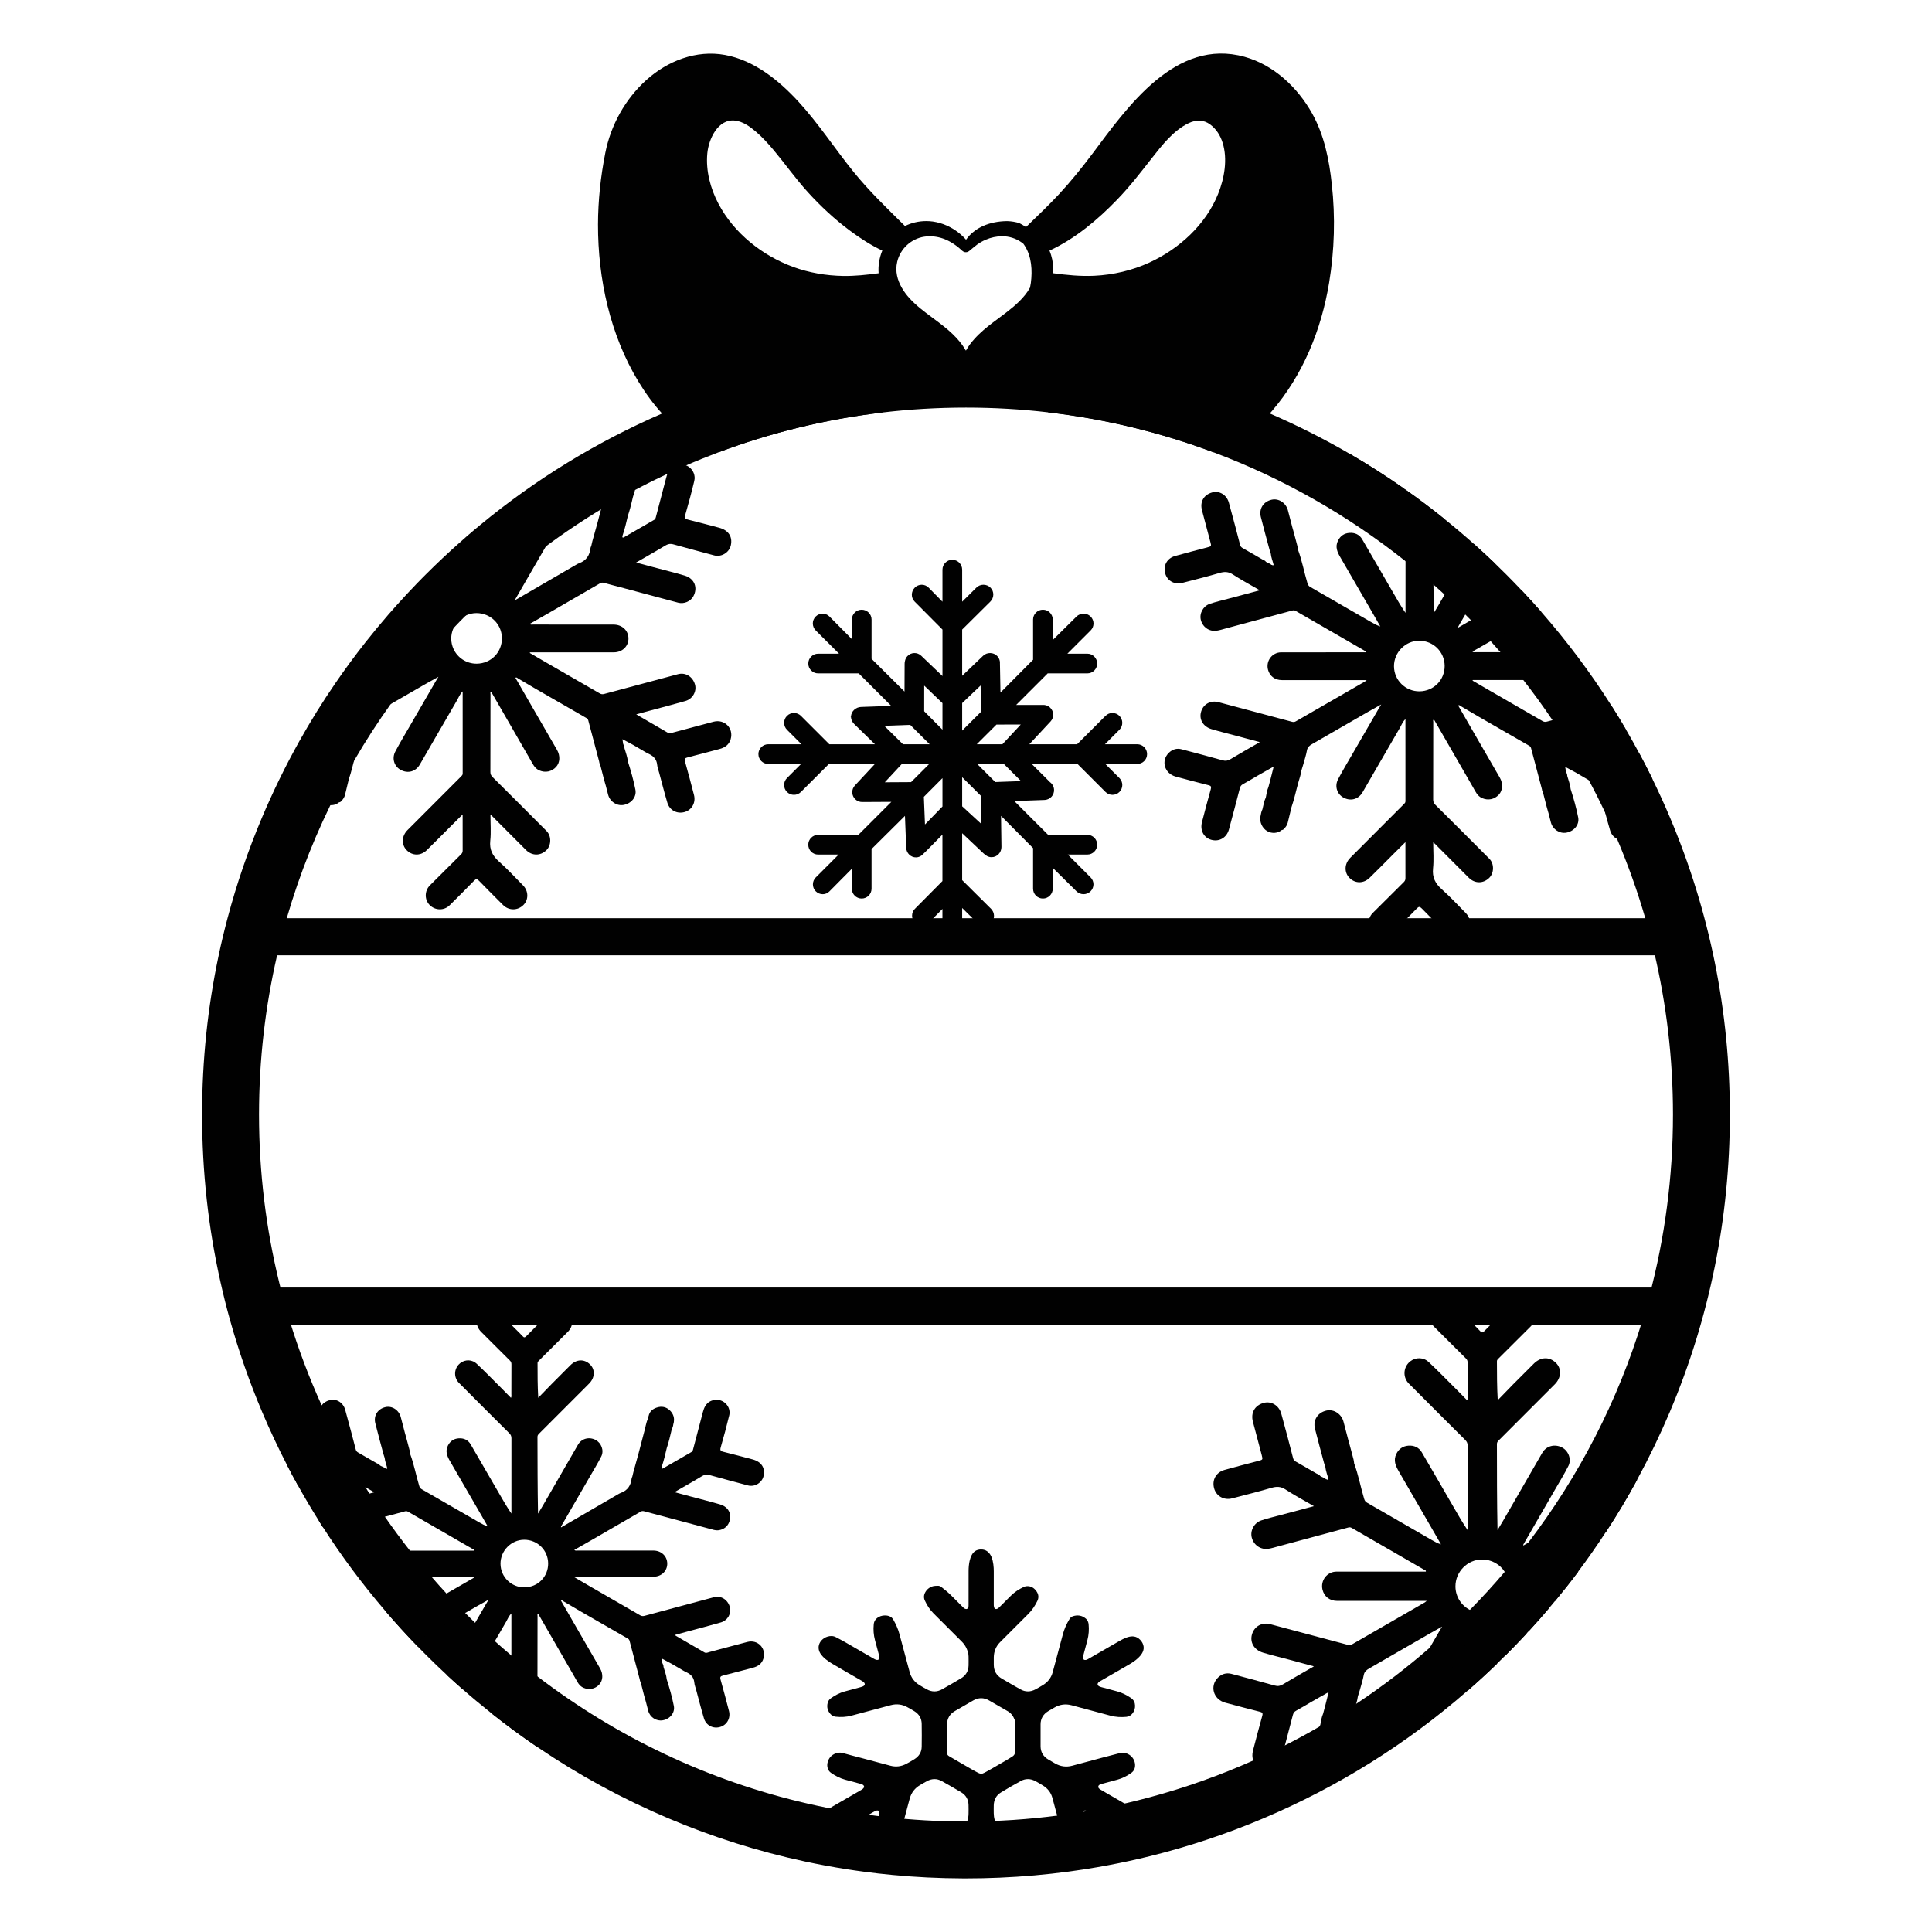 <?xml version="1.0" encoding="utf-8"?>
<!-- Generator: Adobe Illustrator 26.3.1, SVG Export Plug-In . SVG Version: 6.00 Build 0)  -->
<svg version="1.1" id="Layer_1" xmlns="http://www.w3.org/2000/svg" xmlns:xlink="http://www.w3.org/1999/xlink" x="0px" y="0px"
	 viewBox="0 0 1000 1000" style="enable-background:new 0 0 1000 1000;" xml:space="preserve">
<style type="text/css">
	.st0{fill:#010101;}
</style>
<g>
	<g>
		<path class="st0" d="M569.84,869.95c4.86-2.81,9.72-5.63,14.59-8.42c2.83-1.62,7.14-4.6,7.51-8.15c0.15-1.35-0.32-2.74-1.13-3.83
			c-3.63-4.87-8.77-1.71-12.77,0.61c-4.86,2.8-9.72,5.6-14.58,8.41c-0.38,0.22-0.74,0.44-1.17,0.56c-1.16,0.33-1.88-0.25-1.73-1.46
			c0.05-0.37,0.15-0.73,0.24-1.1c0.68-2.56,1.36-5.11,2.04-7.67c0.71-2.68,0.89-5.41,0.62-8.18c-0.16-1.6-0.99-2.78-2.33-3.59
			c-1.79-1.09-3.71-1.21-5.7-0.6c-0.77,0.24-1.38,0.71-1.81,1.41c-1.59,2.56-2.78,5.28-3.55,8.2c-1.71,6.46-3.44,12.93-5.19,19.38
			c-0.79,2.92-2.54,5.15-5.12,6.71c-1.25,0.75-2.51,1.49-3.79,2.18c-2.59,1.4-5.23,1.43-7.8,0c-3.27-1.83-6.51-3.72-9.74-5.62
			c-2.67-1.56-4-3.92-4.05-7c-0.02-1.32-0.03-2.65,0-3.96c0.06-3.01,1.09-5.66,3.22-7.8c4.88-4.92,9.8-9.81,14.7-14.71
			c1.95-1.95,3.44-4.22,4.63-6.68c0.84-1.72,0.65-3.37-0.39-4.9c-1.17-1.73-2.74-2.81-4.93-2.76c-0.57,0.01-1.12,0.15-1.64,0.39
			c-2.5,1.15-4.77,2.62-6.73,4.56c-1.96,1.94-3.9,3.9-5.84,5.83c-0.34,0.34-0.69,0.7-1.13,0.91c-0.86,0.4-1.47,0.13-1.75-0.77
			c-0.15-0.5-0.15-1.01-0.15-1.52c0-5.67-0.01-11.33,0.01-16.99c0.01-2.33-0.26-5.08-1.09-7.25c-0.63-1.68-1.86-3.24-3.56-3.84
			c-0.63-0.23-1.31-0.31-1.98-0.3c-1.08,0.01-2.17,0.26-3.05,0.87c-2.84,1.95-3.36,7.17-3.36,10.29
			c-0.01,5.78-0.01,11.55-0.01,17.33c0,0.5,0.02,1.02-0.16,1.51c-0.29,0.78-0.84,1.03-1.59,0.73c-0.49-0.18-0.86-0.55-1.23-0.92
			l-5.95-5.95c-1.57-1.57-3.27-2.98-5.03-4.33c-0.66-0.52-1.36-0.83-2.22-0.73c-0.64,0.06-1.29,0-1.94,0.15
			c-1.8,0.42-3.2,1.41-4.16,2.98c-0.88,1.44-1.08,2.98-0.34,4.55c1.12,2.42,2.53,4.64,4.42,6.54c4.88,4.88,9.75,9.77,14.66,14.64
			c1.87,1.86,2.97,4.07,3.45,6.63c0.07,0.4,0.09,0.8,0.09,1.2c0,1.54,0.05,3.08,0,4.62c-0.09,2.85-1.39,5.09-3.82,6.55
			c-3.25,1.96-6.57,3.84-9.88,5.71c-2.62,1.49-5.31,1.46-7.95,0.02c-1.23-0.66-2.43-1.39-3.64-2.11c-2.64-1.57-4.41-3.84-5.21-6.82
			c-1.78-6.57-3.54-13.12-5.29-19.69c-0.69-2.6-1.8-5.02-3.12-7.36c-0.73-1.29-1.8-1.96-3.22-2.17c-1.59-0.22-3.13-0.02-4.53,0.81
			c-1.41,0.84-2.26,2.04-2.42,3.71c-0.28,2.76-0.07,5.49,0.64,8.18c0.65,2.5,1.34,5,2.01,7.51c0.1,0.41,0.22,0.84,0.26,1.26
			c0.1,1.17-0.57,1.72-1.72,1.4c-0.45-0.13-0.84-0.37-1.24-0.6c-4.9-2.83-9.81-5.67-14.71-8.5c-1.57-0.91-3.17-1.72-4.77-2.58
			c-1.47-0.78-2.96-0.76-4.47-0.29c-2.26,0.7-4.24,2.66-4.51,5.06c-0.47,4.18,4.21,7.25,7.3,9.11c4.79,2.86,9.66,5.6,14.5,8.39
			c0.47,0.27,0.95,0.52,1.38,0.87c1.02,0.86,0.92,1.75-0.29,2.31c-0.34,0.16-0.71,0.26-1.07,0.37c-2.8,0.76-5.58,1.48-8.37,2.26
			c-2.62,0.73-5.01,1.98-7.21,3.58c-0.83,0.6-1.34,1.42-1.58,2.38c-0.55,2.18-0.01,4.11,1.49,5.76c0.71,0.78,1.63,1.24,2.69,1.35
			c2.74,0.3,5.44,0.17,8.11-0.54c6.77-1.79,13.54-3.62,20.32-5.43c3.12-0.83,6.08-0.47,8.89,1.17c1.12,0.65,2.27,1.26,3.37,1.94
			c2.42,1.5,3.77,3.69,3.8,6.55c0.07,3.93,0.06,7.87,0,11.81c-0.03,2.8-1.35,4.95-3.71,6.44c-1.41,0.88-2.85,1.73-4.34,2.5
			c-2.56,1.33-5.27,1.68-8.08,0.94c-4.85-1.28-9.69-2.6-14.54-3.88c-3.41-0.91-6.85-1.75-10.24-2.72c-2.48-0.7-6.04,0.53-7.41,3.75
			c-0.19,0.44-0.34,0.91-0.45,1.42c-0.18,0.97-0.15,1.94,0.18,2.88c0.31,0.88,0.81,1.63,1.59,2.18c2.27,1.6,4.7,2.86,7.38,3.59
			c2.56,0.7,5.11,1.38,7.67,2.06c0.55,0.14,1.1,0.29,1.57,0.62c0.68,0.48,0.76,1.09,0.23,1.73c-0.33,0.4-0.77,0.68-1.21,0.93
			c-4.88,2.82-9.76,5.64-14.64,8.46c-1.11,0.64-2.43,1.48-3.66,2.5c6.37,1.36,12.79,2.56,19.24,3.56c1.74-1.01,3.47-2.02,5.21-3.01
			c0.4-0.23,0.8-0.45,1.21-0.66c0.33-0.17,0.7-0.28,1.09-0.26c0.61,0.01,0.94,0.3,1.03,0.92c0.09,0.65-0.06,1.28-0.22,1.91
			c-0.21,0.74-0.4,1.48-0.61,2.22c4.35,0.6,8.72,1.09,13.1,1.5c1.12-4.19,2.25-8.39,3.37-12.58c0.85-3.15,2.67-5.56,5.5-7.18
			c1.17-0.66,2.33-1.39,3.52-2.01c2.52-1.33,5.09-1.39,7.59,0c3.41,1.9,6.82,3.84,10.16,5.87c2.37,1.43,3.61,3.66,3.71,6.44
			c0.06,1.51,0.02,3.03,0.01,4.54c-0.02,2.44-0.7,4.62-2.04,6.5c0.55,0.01,1.1,0.01,1.65,0.01c5.12,0,10.22-0.11,15.3-0.33
			c-1.24-1.87-1.86-4-1.87-6.39c0-1.4-0.05-2.81,0.01-4.21c0.1-2.81,1.31-5.08,3.71-6.53c3.39-2.06,6.82-4.06,10.3-5.95
			c2.43-1.33,4.98-1.27,7.45,0.03c1.35,0.72,2.68,1.5,3.99,2.31c2.44,1.5,4.14,3.63,4.89,6.41c1.05,3.84,2.09,7.69,3.12,11.54
			c4.34-0.58,8.66-1.25,12.96-1.99c-0.02-0.1-0.06-0.21-0.08-0.31c-0.15-0.55-0.28-1.1-0.23-1.67c0.08-0.73,0.45-1.07,1.18-1.04
			c0.62,0.02,1.13,0.32,1.65,0.62c0.86,0.49,1.71,0.99,2.57,1.48c6.36-1.19,12.67-2.57,18.94-4.11c-0.03-0.02-0.06-0.03-0.09-0.06
			c-4.57-2.64-9.16-5.28-13.73-7.93c-0.49-0.29-1-0.55-1.47-0.87c-0.55-0.38-1.19-0.78-1.05-1.58c0.13-0.78,0.84-0.99,1.47-1.21
			c0.23-0.09,0.47-0.14,0.7-0.21c2.58-0.69,5.17-1.38,7.73-2.09c2.58-0.7,4.92-1.91,7.1-3.44c1.49-1.03,2.1-2.52,2.03-4.26
			c-0.08-2.17-1.25-4.06-2.96-5.17c-1.07-0.71-2.36-1.11-3.72-1.09c-0.41,0-0.8,0.09-1.19,0.2c-6.26,1.56-12.47,3.31-18.7,4.95
			c-1.98,0.53-3.96,1.05-5.94,1.59c-3.13,0.85-6.1,0.42-8.89-1.18c-1.17-0.68-2.35-1.34-3.51-2.03c-2.59-1.55-3.98-3.83-4-6.86
			c-0.03-3.77-0.02-7.55,0-11.33c0.01-3.04,1.41-5.31,3.98-6.86c1.07-0.64,2.14-1.25,3.22-1.87c2.78-1.62,5.74-1.99,8.82-1.18
			c6.73,1.79,13.44,3.61,20.17,5.41c2.72,0.72,5.48,0.88,8.26,0.6c1.35-0.15,2.4-0.8,3.2-1.86c0.89-1.18,1.31-2.54,1.25-4.02
			c-0.06-1.58-0.7-2.91-2.06-3.84c-2.19-1.5-4.53-2.72-7.1-3.43c-2.74-0.74-5.47-1.47-8.2-2.2c-0.45-0.13-0.88-0.25-1.28-0.48
			c-0.88-0.52-0.99-1.26-0.28-1.99C568.95,870.45,569.39,870.2,569.84,869.95z M490.2,892.52c0.02-3.04,1.41-5.32,4-6.85
			c3.16-1.86,6.35-3.68,9.52-5.51c2.74-1.56,5.49-1.58,8.23-0.01c3.19,1.82,6.35,3.68,9.53,5.49c1.83,1.03,2.99,2.59,3.7,4.53
			c0.22,0.62,0.32,1.26,0.32,1.9c-0.01,4.7,0.07,9.39-0.05,14.08c-0.01,0.16-0.02,0.32-0.02,0.48c-0.01,1.11-0.46,1.93-1.42,2.54
			c-2.15,1.41-4.39,2.65-6.61,3.93c-2.35,1.36-4.69,2.77-7.09,4.05c-0.33,0.18-0.69,0.32-1.01,0.52c-0.97,0.58-1.91,0.5-2.91,0
			c-2.34-1.18-4.57-2.54-6.84-3.84c-2.78-1.6-5.55-3.24-8.33-4.84c-0.71-0.41-1.02-0.91-1.01-1.74c0.05-2.57,0.01-5.12,0.01-7.69
			c-0.01,0-0.01,0-0.02,0C490.2,897.21,490.17,894.86,490.2,892.52z"/>
	</g>
	<g>
		<g>
			<path class="st0" d="M829.21,414.32c-0.38-1.38-0.91-2.76-1.05-4.16c-0.26-2.88-1.91-4.52-4.37-5.67c-0.51-0.23-1-0.49-1.48-0.78
				c3.02,5.61,5.89,11.3,8.63,17.07C830.35,418.61,829.78,416.47,829.21,414.32z M537.32,208.59c-3.03-2.9-5.48-5.6-7.35-7.78
				c-0.05-0.18-0.09-0.35-0.13-0.52c-1.48-1.67-2.94-3.37-4.33-5.13c0-0.01-0.01-0.03-0.01-0.03c-2.29-2.88-4.42-5.87-6.3-9.02
				c-1.44,0.92-2.93,1.76-4.49,2.47c-0.1,0.05-0.22,0.1-0.34,0.16c-0.03,0.01-0.05,0.04-0.08,0.04c-2.36,1.07-4.81,1.85-7.34,2.37
				c-0.17,0.04-0.34,0.06-0.49,0.09c-8.51,1.46-16.1-0.74-18.83-1.69c-0.2-0.08-0.38-0.13-0.52-0.2c-0.09-0.03-0.17-0.07-0.26-0.1
				c0,0,0,0-0.01,0c-0.14-0.05-0.25-0.08-0.26-0.1c-2.03-0.81-3.99-1.77-5.87-2.89c0,0-0.03,0.04-0.09,0.14
				c-0.05,0.09-0.14,0.23-0.26,0.43c-0.12,0.18-0.26,0.42-0.43,0.69c-0.09,0.13-0.2,0.27-0.29,0.44c-0.42,0.64-0.96,1.44-1.61,2.39
				c-0.35,0.48-0.73,1-1.13,1.56c-0.22,0.31-0.47,0.64-0.7,0.96c-0.6,0.81-1.26,1.67-1.98,2.59c-0.18,0.21-0.35,0.43-0.52,0.65
				c-0.26,0.34-0.53,0.66-0.81,0.99c-0.09,0.1-0.17,0.21-0.26,0.31c-0.79,0.96-1.63,1.93-2.46,2.86c0,0.01-0.01,0.03-0.01,0.05
				c-2.02,2.29-4.31,4.74-6.9,7.25c0.04-0.07,0.08-0.13,0.1-0.18c-2.19,2.12-4.45,4.18-6.81,6.13c14.25-1.7,28.74-2.56,43.45-2.56
				c14.42,0,28.65,0.83,42.64,2.47C540.7,211.78,538.93,210.15,537.32,208.59z M829.21,414.32c-0.38-1.38-0.91-2.76-1.05-4.16
				c-0.26-2.88-1.91-4.52-4.37-5.67c-0.51-0.23-1-0.49-1.48-0.78c3.02,5.61,5.89,11.3,8.63,17.07
				C830.35,418.61,829.78,416.47,829.21,414.32z M537.32,208.59c-3.03-2.9-5.48-5.6-7.35-7.78c-0.05-0.18-0.09-0.35-0.13-0.52
				c-1.48-1.67-2.94-3.37-4.33-5.13c0-0.01-0.01-0.03-0.01-0.03c-2.29-2.88-4.42-5.87-6.3-9.02c-1.44,0.92-2.93,1.76-4.49,2.47
				c-0.1,0.05-0.22,0.1-0.34,0.16c-0.03,0.01-0.05,0.04-0.08,0.04c-2.36,1.07-4.81,1.85-7.34,2.37c-0.17,0.04-0.34,0.06-0.49,0.09
				c-8.51,1.46-16.1-0.74-18.83-1.69c-0.2-0.08-0.38-0.13-0.52-0.2c-0.09-0.03-0.17-0.07-0.26-0.1c0,0,0,0-0.01,0
				c-0.14-0.05-0.25-0.08-0.26-0.1c-2.03-0.81-3.99-1.77-5.87-2.89c0,0-0.03,0.04-0.09,0.14c-0.05,0.09-0.14,0.23-0.26,0.43
				c-0.12,0.18-0.26,0.42-0.43,0.69c-0.09,0.13-0.2,0.27-0.29,0.44c-0.42,0.64-0.96,1.44-1.61,2.39c-0.35,0.48-0.73,1-1.13,1.56
				c-0.22,0.31-0.47,0.64-0.7,0.96c-0.6,0.81-1.26,1.67-1.98,2.59c-0.18,0.21-0.35,0.43-0.52,0.65c-0.26,0.34-0.53,0.66-0.81,0.99
				c-0.09,0.1-0.17,0.21-0.26,0.31c-0.79,0.96-1.63,1.93-2.46,2.86c0,0.01-0.01,0.03-0.01,0.05c-2.02,2.29-4.31,4.74-6.9,7.25
				c0.04-0.07,0.08-0.13,0.1-0.18c-2.19,2.12-4.45,4.18-6.81,6.13c14.25-1.7,28.74-2.56,43.45-2.56c14.42,0,28.65,0.83,42.64,2.47
				C540.7,211.78,538.93,210.15,537.32,208.59z M829.21,414.32c-0.38-1.38-0.91-2.76-1.05-4.16c-0.26-2.88-1.91-4.52-4.37-5.67
				c-0.51-0.23-1-0.49-1.48-0.78c3.02,5.61,5.89,11.3,8.63,17.07C830.35,418.61,829.78,416.47,829.21,414.32z M537.32,208.59
				c-3.03-2.9-5.48-5.6-7.35-7.78c-0.05-0.18-0.09-0.35-0.13-0.52c-1.48-1.67-2.94-3.37-4.33-5.13c0-0.01-0.01-0.03-0.01-0.03
				c-2.29-2.88-4.42-5.87-6.3-9.02c-1.44,0.92-2.93,1.76-4.49,2.47c-0.1,0.05-0.22,0.1-0.34,0.16c-0.03,0.01-0.05,0.04-0.08,0.04
				c-2.36,1.07-4.81,1.85-7.34,2.37c-0.17,0.04-0.34,0.06-0.49,0.09c-8.51,1.46-16.1-0.74-18.83-1.69c-0.2-0.08-0.38-0.13-0.52-0.2
				c-0.09-0.03-0.17-0.07-0.26-0.1c0,0,0,0-0.01,0c-0.14-0.05-0.25-0.08-0.26-0.1c-2.03-0.81-3.99-1.77-5.87-2.89
				c0,0-0.03,0.04-0.09,0.14c-0.05,0.09-0.14,0.23-0.26,0.43c-0.12,0.18-0.26,0.42-0.43,0.69c-0.09,0.13-0.2,0.27-0.29,0.44
				c-0.42,0.64-0.96,1.44-1.61,2.39c-0.35,0.48-0.73,1-1.13,1.56c-0.22,0.31-0.47,0.64-0.7,0.96c-0.6,0.81-1.26,1.67-1.98,2.59
				c-0.18,0.21-0.35,0.43-0.52,0.65c-0.26,0.34-0.53,0.66-0.81,0.99c-0.09,0.1-0.17,0.21-0.26,0.31c-0.79,0.96-1.63,1.93-2.46,2.86
				c0,0.01-0.01,0.03-0.01,0.05c-2.02,2.29-4.31,4.74-6.9,7.25c0.04-0.07,0.08-0.13,0.1-0.18c-2.19,2.12-4.45,4.18-6.81,6.13
				c14.25-1.7,28.74-2.56,43.45-2.56c14.42,0,28.65,0.83,42.64,2.47C540.7,211.78,538.93,210.15,537.32,208.59z M537.32,208.59
				c-3.03-2.9-5.48-5.6-7.35-7.78c-0.05-0.18-0.09-0.35-0.13-0.52c-1.48-1.67-2.94-3.37-4.33-5.13c0-0.01-0.01-0.03-0.01-0.03
				c-2.29-2.88-4.42-5.87-6.3-9.02c-1.44,0.92-2.93,1.76-4.49,2.47c-0.1,0.05-0.22,0.1-0.34,0.16c-0.03,0.01-0.05,0.04-0.08,0.04
				c-2.36,1.07-4.81,1.85-7.34,2.37c-0.17,0.04-0.34,0.06-0.49,0.09c-8.51,1.46-16.1-0.74-18.83-1.69c-0.2-0.08-0.38-0.13-0.52-0.2
				c-0.09-0.03-0.17-0.07-0.26-0.1c0,0,0,0-0.01,0c-0.14-0.05-0.25-0.08-0.26-0.1c-2.03-0.81-3.99-1.77-5.87-2.89
				c0,0-0.03,0.04-0.09,0.14c-0.05,0.09-0.14,0.23-0.26,0.43c-0.12,0.18-0.26,0.42-0.43,0.69c-0.09,0.13-0.2,0.27-0.29,0.44
				c-0.42,0.64-0.96,1.44-1.61,2.39c-0.35,0.48-0.73,1-1.13,1.56c-0.22,0.31-0.47,0.64-0.7,0.96c-0.6,0.81-1.26,1.67-1.98,2.59
				c-0.18,0.21-0.35,0.43-0.52,0.65c-0.26,0.34-0.53,0.66-0.81,0.99c-0.09,0.1-0.17,0.21-0.26,0.31c-0.79,0.96-1.63,1.93-2.46,2.86
				c0,0.01-0.01,0.03-0.01,0.05c-2.02,2.29-4.31,4.74-6.9,7.25c0.04-0.07,0.08-0.13,0.1-0.18c-2.19,2.12-4.45,4.18-6.81,6.13
				c14.25-1.7,28.74-2.56,43.45-2.56c14.42,0,28.65,0.83,42.64,2.47C540.7,211.78,538.93,210.15,537.32,208.59z M537.32,208.59
				c-3.03-2.9-5.48-5.6-7.35-7.78c-0.05-0.18-0.09-0.35-0.13-0.52c-1.48-1.67-2.94-3.37-4.33-5.13c0-0.01-0.01-0.03-0.01-0.03
				c-2.29-2.88-4.42-5.87-6.3-9.02c-1.44,0.92-2.93,1.76-4.49,2.47c-0.1,0.05-0.22,0.1-0.34,0.16c-0.03,0.01-0.05,0.04-0.08,0.04
				c-2.36,1.07-4.81,1.85-7.34,2.37c-0.17,0.04-0.34,0.06-0.49,0.09c-8.51,1.46-16.1-0.74-18.83-1.69c-0.2-0.08-0.38-0.13-0.52-0.2
				c-0.09-0.03-0.17-0.07-0.26-0.1c0,0,0,0-0.01,0c-0.14-0.05-0.25-0.08-0.26-0.1c-2.03-0.81-3.99-1.77-5.87-2.89
				c0,0-0.03,0.04-0.09,0.14c-0.05,0.09-0.14,0.23-0.26,0.43c-0.12,0.18-0.26,0.42-0.43,0.69c-0.09,0.13-0.2,0.27-0.29,0.44
				c-0.42,0.64-0.96,1.44-1.61,2.39c-0.35,0.48-0.73,1-1.13,1.56c-0.22,0.31-0.47,0.64-0.7,0.96c-0.6,0.81-1.26,1.67-1.98,2.59
				c-0.18,0.21-0.35,0.43-0.52,0.65c-0.26,0.34-0.53,0.66-0.81,0.99c-0.09,0.1-0.17,0.21-0.26,0.31c-0.79,0.96-1.63,1.93-2.46,2.86
				c0,0.01-0.01,0.03-0.01,0.05c-2.02,2.29-4.31,4.74-6.9,7.25c0.04-0.07,0.08-0.13,0.1-0.18c-2.19,2.12-4.45,4.18-6.81,6.13
				c14.25-1.7,28.74-2.56,43.45-2.56c14.42,0,28.65,0.83,42.64,2.47C540.7,211.78,538.93,210.15,537.32,208.59z M864.31,422.99
				c-2.81-6.65-5.8-13.19-8.95-19.65c-2.16-4.44-4.41-8.82-6.74-13.16c-2.28-4.28-4.65-8.51-7.1-12.69
				c-2.51-4.33-5.13-8.61-7.82-12.83c-10.71-16.84-22.72-32.84-35.95-47.96c-3.24-3.7-6.56-7.34-9.94-10.93
				c-2.69-2.85-5.43-5.67-8.21-8.46c-1.93-1.93-3.88-3.84-5.84-5.73c-3.58-3.42-7.21-6.79-10.89-10.07
				c-5.02-4.48-10.15-8.82-15.37-13.01c-6.56-5.28-13.27-10.34-20.14-15.17c-0.31-0.22-0.62-0.44-0.94-0.66
				c-8.97-6.29-18.19-12.18-27.66-17.7c-13.35-7.77-27.2-14.76-41.48-20.95c-1.12-0.48-2.23-0.98-3.36-1.44
				C605.15,191.96,553.38,181.5,500,181.5h-0.08c-53.34,0.01-105.1,10.46-153.83,31.07c-1.13,0.49-2.28,0.98-3.41,1.47
				c-34.01,14.76-65.51,34.05-93.98,57.55c-4.88,4.02-9.68,8.18-14.39,12.47c-1.81,1.63-3.59,3.29-5.36,4.96
				c-2.89,2.72-5.73,5.48-8.54,8.29c-0.72,0.72-1.43,1.43-2.15,2.16c-0.83,0.85-1.65,1.69-2.49,2.55
				c-3.45,3.57-6.83,7.2-10.14,10.88c-1.55,1.7-3.07,3.44-4.58,5.17c-4.09,4.71-8.04,9.5-11.89,14.38
				c-5.4,6.86-10.58,13.88-15.5,21.07c-6.68,9.72-12.9,19.74-18.67,30.03c-3.62,6.47-7.07,13.04-10.32,19.71
				c-1.82,3.72-3.59,7.47-5.28,11.26c-1.28,2.81-2.51,5.63-3.71,8.47c-7.22,17.09-13.19,34.52-17.91,52.28
				c-1.69,6.35-3.23,12.75-4.58,19.18c-5.71,26.9-8.59,54.44-8.59,82.43c0,29.55,3.2,58.62,9.58,86.95
				c1.43,6.43,3.03,12.82,4.81,19.17c4.5,16.21,10.07,32.17,16.68,47.8c3.96,9.36,8.25,18.5,12.88,27.47
				c1.85,3.6,3.76,7.18,5.74,10.72c3.45,6.22,7.08,12.34,10.87,18.35c0.61,0.98,1.22,1.95,1.85,2.91
				c9.73,15.19,20.52,29.68,32.32,43.45c5.43,6.35,11.07,12.54,16.94,18.58c1.37,1.41,2.73,2.8,4.12,4.19
				c3.51,3.51,7.08,6.95,10.7,10.31c2.68,2.49,5.39,4.94,8.13,7.35c4.81,4.24,9.73,8.34,14.73,12.32
				c7.89,6.3,16.01,12.26,24.33,17.91c21.25,14.43,43.9,26.74,67.78,36.85c22.85,9.67,46.38,17.1,70.41,22.26
				c7.23,1.55,14.52,2.9,21.85,4.05c2.91,0.46,5.84,0.88,8.77,1.26c4.94,0.68,9.9,1.24,14.87,1.7c11.95,1.15,24,1.73,36.14,1.78
				c0.62,0.01,1.25,0.01,1.87,0.01c5.82,0,11.61-0.13,17.37-0.38c12.06-0.51,24.03-1.57,35.89-3.16c4.93-0.66,9.84-1.42,14.72-2.26
				c1.93-0.33,3.85-0.68,5.78-1.05c7.22-1.35,14.39-2.92,21.51-4.67c19.96-4.94,39.53-11.46,58.63-19.54
				c38.7-16.37,74.16-38.54,105.73-66.09c5.17-4.5,10.23-9.16,15.19-13.95c1.44-1.41,2.89-2.81,4.31-4.23l0.47-0.47
				c3.6-3.6,7.12-7.26,10.57-10.98c0.49-0.53,0.99-1.07,1.47-1.6c3.51-3.81,6.94-7.69,10.27-11.63c1.03-1.21,2.04-2.42,3.04-3.63
				c4.11-4.97,8.11-10.03,11.96-15.19c5.02-6.71,9.82-13.59,14.39-20.6c5.73-8.76,11.1-17.75,16.11-26.96
				c6.18-11.37,11.83-23.07,16.92-35.08c20.62-48.76,31.07-100.54,31.07-153.91C895.39,523.52,884.94,471.74,864.31,422.99z
				 M853.72,670.73c-1.08,4.13-2.25,8.21-3.49,12.27c-12.82,42.23-33.06,81.24-59.23,115.5c-3.92,5.14-7.96,10.16-12.15,15.07
				c-5.75,6.79-11.78,13.36-18.02,19.71c-6.68,6.79-13.62,13.34-20.82,19.6c-12.02,10.49-24.75,20.18-38.07,29.04
				c-6.19,4.1-12.52,8.03-18.96,11.76c-5.87,3.41-11.85,6.66-17.93,9.75c-5.39,2.73-10.85,5.34-16.38,7.81
				c-17.24,7.69-35.17,14.09-53.69,19.06c-30.29,8.16-62.14,12.51-94.97,12.51c-28.17,0-55.62-3.2-81.98-9.26
				c-51.62-11.85-99.09-34.65-139.85-65.83c-4.59-3.5-9.1-7.12-13.51-10.84c-2.9-2.43-5.75-4.91-8.56-7.44
				c-3.47-3.1-6.88-6.27-10.23-9.5c-1.74-1.68-3.46-3.37-5.15-5.09c-3.29-3.29-6.51-6.66-9.67-10.08c-2.63-2.85-5.21-5.74-7.74-8.67
				c-3.83-4.41-7.55-8.93-11.15-13.52c-4.5-5.73-8.84-11.58-12.99-17.57c-2.73-3.94-5.4-7.94-7.98-11.98
				c-0.7-1.09-1.39-2.2-2.08-3.31c-8.43-13.56-16.02-27.7-22.65-42.36c-6.48-14.33-12.08-29.13-16.7-44.36
				c-1.93-6.31-3.67-12.71-5.26-19.17c-6.82-27.87-10.44-57-10.44-86.95c0-28.34,3.24-55.93,9.36-82.43c1.5-6.47,3.16-12.86,5-19.18
				c13.36-46.18,35.6-88.62,64.74-125.36c5.23-6.6,10.7-13.01,16.36-19.23c5.5-6.02,11.19-11.87,17.07-17.52
				c6.75-6.51,13.77-12.75,21.02-18.72c11.32-9.32,23.2-17.98,35.59-25.91c5.82-3.73,11.75-7.3,17.79-10.7
				c5.53-3.12,11.15-6.09,16.85-8.93c5.41-2.68,10.89-5.23,16.46-7.65c5.84-2.55,11.76-4.94,17.76-7.2
				c26.82-10.06,55.13-17.03,84.49-20.52c14.25-1.7,28.74-2.56,43.45-2.56c14.42,0,28.65,0.83,42.64,2.47
				c29.69,3.46,58.31,10.48,85.4,20.64c36.2,13.57,69.71,32.71,99.46,56.4c4.92,3.92,9.75,7.95,14.46,12.11
				c1.94,1.7,3.85,3.44,5.74,5.19c3.64,3.34,7.22,6.78,10.72,10.28c0.99,0.98,1.96,1.97,2.93,2.95c3.49,3.54,6.88,7.16,10.2,10.84
				c1.7,1.89,3.4,3.8,5.06,5.73c4.07,4.7,8.03,9.5,11.85,14.4c5.27,6.73,10.31,13.65,15.08,20.75c6.74,9.98,13,20.31,18.75,30.96
				c3.02,5.61,5.89,11.3,8.63,17.07c2.1,4.41,4.1,8.86,6.01,13.36c5.66,13.32,10.57,27.05,14.64,41.13
				c1.65,5.7,3.18,11.46,4.54,17.28c6.42,27.08,9.81,55.32,9.81,84.33C865.93,609.31,861.68,640.78,853.72,670.73z M537.32,208.59
				c-3.03-2.9-5.48-5.6-7.35-7.78c-0.05-0.18-0.09-0.35-0.13-0.52c-1.48-1.67-2.94-3.37-4.33-5.13c0-0.01-0.01-0.03-0.01-0.03
				c-2.29-2.88-4.42-5.87-6.3-9.02c-1.44,0.92-2.93,1.76-4.49,2.47c-0.1,0.05-0.22,0.1-0.34,0.16c-0.03,0.01-0.05,0.04-0.08,0.04
				c-2.36,1.07-4.81,1.85-7.34,2.37c-0.17,0.04-0.34,0.06-0.49,0.09c-8.51,1.46-16.1-0.74-18.83-1.69c-0.2-0.08-0.38-0.13-0.52-0.2
				c-0.09-0.03-0.17-0.07-0.26-0.1c0,0,0,0-0.01,0c-0.14-0.05-0.25-0.08-0.26-0.1c-2.03-0.81-3.99-1.77-5.87-2.89
				c0,0-0.03,0.04-0.09,0.14c-0.05,0.09-0.14,0.23-0.26,0.43c-0.12,0.18-0.26,0.42-0.43,0.69c-0.09,0.13-0.2,0.27-0.29,0.44
				c-0.42,0.64-0.96,1.44-1.61,2.39c-0.35,0.48-0.73,1-1.13,1.56c-0.22,0.31-0.47,0.64-0.7,0.96c-0.6,0.81-1.26,1.67-1.98,2.59
				c-0.18,0.21-0.35,0.43-0.52,0.65c-0.26,0.34-0.53,0.66-0.81,0.99c-0.09,0.1-0.17,0.21-0.26,0.31c-0.79,0.96-1.63,1.93-2.46,2.86
				c0,0.01-0.01,0.03-0.01,0.05c-2.02,2.29-4.31,4.74-6.9,7.25c0.04-0.07,0.08-0.13,0.1-0.18c-2.19,2.12-4.45,4.18-6.81,6.13
				c14.25-1.7,28.74-2.56,43.45-2.56c14.42,0,28.65,0.83,42.64,2.47C540.7,211.78,538.93,210.15,537.32,208.59z M537.32,208.59
				c-3.03-2.9-5.48-5.6-7.35-7.78c-0.05-0.18-0.09-0.35-0.13-0.52c-1.48-1.67-2.94-3.37-4.33-5.13c0-0.01-0.01-0.03-0.01-0.03
				c-2.29-2.88-4.42-5.87-6.3-9.02c-1.44,0.92-2.93,1.76-4.49,2.47c-0.1,0.05-0.22,0.1-0.34,0.16c-0.03,0.01-0.05,0.04-0.08,0.04
				c-2.36,1.07-4.81,1.85-7.34,2.37c-0.17,0.04-0.34,0.06-0.49,0.09c-8.51,1.46-16.1-0.74-18.83-1.69c-0.2-0.08-0.38-0.13-0.52-0.2
				c-0.09-0.03-0.17-0.07-0.26-0.1c0,0,0,0-0.01,0c-0.14-0.05-0.25-0.08-0.26-0.1c-2.03-0.81-3.99-1.77-5.87-2.89
				c0,0-0.03,0.04-0.09,0.14c-0.05,0.09-0.14,0.23-0.26,0.43c-0.12,0.18-0.26,0.42-0.43,0.69c-0.09,0.13-0.2,0.27-0.29,0.44
				c-0.42,0.64-0.96,1.44-1.61,2.39c-0.35,0.48-0.73,1-1.13,1.56c-0.22,0.31-0.47,0.64-0.7,0.96c-0.6,0.81-1.26,1.67-1.98,2.59
				c-0.18,0.21-0.35,0.43-0.52,0.65c-0.26,0.34-0.53,0.66-0.81,0.99c-0.09,0.1-0.17,0.21-0.26,0.31c-0.79,0.96-1.63,1.93-2.46,2.86
				c0,0.01-0.01,0.03-0.01,0.05c-2.02,2.29-4.31,4.74-6.9,7.25c0.04-0.07,0.08-0.13,0.1-0.18c-2.19,2.12-4.45,4.18-6.81,6.13
				c14.25-1.7,28.74-2.56,43.45-2.56c14.42,0,28.65,0.83,42.64,2.47C540.7,211.78,538.93,210.15,537.32,208.59z M537.32,208.59
				c-3.03-2.9-5.48-5.6-7.35-7.78c-0.05-0.18-0.09-0.35-0.13-0.52c-1.48-1.67-2.94-3.37-4.33-5.13c0-0.01-0.01-0.03-0.01-0.03
				c-2.29-2.88-4.42-5.87-6.3-9.02c-1.44,0.92-2.93,1.76-4.49,2.47c-0.1,0.05-0.22,0.1-0.34,0.16c-0.03,0.01-0.05,0.04-0.08,0.04
				c-2.36,1.07-4.81,1.85-7.34,2.37c-0.17,0.04-0.34,0.06-0.49,0.09c-8.51,1.46-16.1-0.74-18.83-1.69c-0.2-0.08-0.38-0.13-0.52-0.2
				c-0.09-0.03-0.17-0.07-0.26-0.1c0,0,0,0-0.01,0c-0.14-0.05-0.25-0.08-0.26-0.1c-2.03-0.81-3.99-1.77-5.87-2.89
				c0,0-0.03,0.04-0.09,0.14c-0.05,0.09-0.14,0.23-0.26,0.43c-0.12,0.18-0.26,0.42-0.43,0.69c-0.09,0.13-0.2,0.27-0.29,0.44
				c-0.42,0.64-0.96,1.44-1.61,2.39c-0.35,0.48-0.73,1-1.13,1.56c-0.22,0.31-0.47,0.64-0.7,0.96c-0.6,0.81-1.26,1.67-1.98,2.59
				c-0.18,0.21-0.35,0.43-0.52,0.65c-0.26,0.34-0.53,0.66-0.81,0.99c-0.09,0.1-0.17,0.21-0.26,0.31c-0.79,0.96-1.63,1.93-2.46,2.86
				c0,0.01-0.01,0.03-0.01,0.05c-2.02,2.29-4.31,4.74-6.9,7.25c0.04-0.07,0.08-0.13,0.1-0.18c-2.19,2.12-4.45,4.18-6.81,6.13
				c14.25-1.7,28.74-2.56,43.45-2.56c14.42,0,28.65,0.83,42.64,2.47C540.7,211.78,538.93,210.15,537.32,208.59z M829.21,414.32
				c-0.38-1.38-0.91-2.76-1.05-4.16c-0.26-2.88-1.91-4.52-4.37-5.67c-0.51-0.23-1-0.49-1.48-0.78c3.02,5.61,5.89,11.3,8.63,17.07
				C830.35,418.61,829.78,416.47,829.21,414.32z M537.32,208.59c-3.03-2.9-5.48-5.6-7.35-7.78c-0.05-0.18-0.09-0.35-0.13-0.52
				c-1.48-1.67-2.94-3.37-4.33-5.13c0-0.01-0.01-0.03-0.01-0.03c-2.29-2.88-4.42-5.87-6.3-9.02c-1.44,0.92-2.93,1.76-4.49,2.47
				c-0.1,0.05-0.22,0.1-0.34,0.16c-0.03,0.01-0.05,0.04-0.08,0.04c-2.36,1.07-4.81,1.85-7.34,2.37c-0.17,0.04-0.34,0.06-0.49,0.09
				c-8.51,1.46-16.1-0.74-18.83-1.69c-0.2-0.08-0.38-0.13-0.52-0.2c-0.09-0.03-0.17-0.07-0.26-0.1c0,0,0,0-0.01,0
				c-0.14-0.05-0.25-0.08-0.26-0.1c-2.03-0.81-3.99-1.77-5.87-2.89c0,0-0.03,0.04-0.09,0.14c-0.05,0.09-0.14,0.23-0.26,0.43
				c-0.12,0.18-0.26,0.42-0.43,0.69c-0.09,0.13-0.2,0.27-0.29,0.44c-0.42,0.64-0.96,1.44-1.61,2.39c-0.35,0.48-0.73,1-1.13,1.56
				c-0.22,0.31-0.47,0.64-0.7,0.96c-0.6,0.81-1.26,1.67-1.98,2.59c-0.18,0.21-0.35,0.43-0.52,0.65c-0.26,0.34-0.53,0.66-0.81,0.99
				c-0.09,0.1-0.17,0.21-0.26,0.31c-0.79,0.96-1.63,1.93-2.46,2.86c0,0.01-0.01,0.03-0.01,0.05c-2.02,2.29-4.31,4.74-6.9,7.25
				c0.04-0.07,0.08-0.13,0.1-0.18c-2.19,2.12-4.45,4.18-6.81,6.13c14.25-1.7,28.74-2.56,43.45-2.56c14.42,0,28.65,0.83,42.64,2.47
				C540.7,211.78,538.93,210.15,537.32,208.59z M829.21,414.32c-0.38-1.38-0.91-2.76-1.05-4.16c-0.26-2.88-1.91-4.52-4.37-5.67
				c-0.51-0.23-1-0.49-1.48-0.78c3.02,5.61,5.89,11.3,8.63,17.07C830.35,418.61,829.78,416.47,829.21,414.32z"/>
		</g>
		<path class="st0" d="M689.35,95.41c-1.35-12.64-3.92-25.48-10.18-36.68c-7.53-13.47-19.86-25.14-35-29.33
			c-35.69-9.88-60.63,25.96-78.93,50.42c-5.4,7.18-11.02,14.14-17.14,20.73c-5.31,5.71-10.96,11.07-16.57,16.51
			c-0.08,0.08-0.17,0.17-0.26,0.25c-0.07,0.06-0.16,0.14-0.23,0.22c-1.12-0.78-2.29-1.48-3.5-2.08c-0.96-0.29-1.96-0.52-2.98-0.69
			c-1-0.17-2.04-0.27-3.07-0.31l-0.03-0.01h-0.2l-0.36,0.01c-2.19,0.04-4.27,0.27-6.19,0.66c-8.54,1.73-12.83,6.27-14.68,8.98
			c-0.39-0.44-0.81-0.9-1.22-1.33l-0.07-0.05c-3.83-3.86-8.13-5.73-8.76-5.99c-2.25-1.01-4.66-1.7-7.13-2.06
			c-1.13-0.16-2.29-0.23-3.44-0.23c-3.85,0-7.64,0.88-11,2.55c-9.2-9.1-18.48-17.97-26.65-28.08
			c-9.67-11.98-18.09-24.98-28.52-36.33c-10.14-11.02-22.88-21.37-37.98-24.13c-14.9-2.72-29.77,3.08-40.81,13.06
			c-10.87,9.82-18.36,23.34-21.16,37.7c-2.41,12.23-3.73,24.53-3.77,36.98c-0.04,28.13,6.25,57.13,20.94,81.34
			c3.53,5.82,7.59,11.44,12.22,16.51c4.45,4.91,9.43,9.29,14.94,12.9c4.55,2.98,9.4,5.35,14.44,7.12
			c26.82-10.06,55.13-17.03,84.49-20.52c2.36-1.95,4.62-4.01,6.81-6.13c-0.03,0.05-0.07,0.12-0.1,0.18c2.59-2.51,4.88-4.96,6.9-7.25
			c0-0.03,0.01-0.04,0.01-0.05c0.83-0.94,1.67-1.9,2.46-2.86c0.09-0.1,0.17-0.21,0.26-0.31c0.27-0.33,0.55-0.65,0.81-0.99
			c0.17-0.22,0.34-0.44,0.52-0.65c0.72-0.92,1.38-1.78,1.98-2.59c0.23-0.33,0.48-0.65,0.7-0.96c0.4-0.56,0.78-1.08,1.13-1.56
			c0.65-0.95,1.2-1.76,1.61-2.39c0.09-0.17,0.2-0.31,0.29-0.44c0.17-0.27,0.31-0.51,0.43-0.69c0.12-0.2,0.21-0.34,0.26-0.43
			c0.07-0.1,0.09-0.14,0.09-0.14c1.87,1.12,3.84,2.08,5.87,2.89c0.01,0.03,0.12,0.05,0.26,0.1c0.01,0,0.01,0,0.01,0
			c0.09,0.04,0.17,0.08,0.26,0.1c0.14,0.07,0.33,0.12,0.52,0.2c2.73,0.95,10.32,3.15,18.83,1.69c0.16-0.03,0.33-0.05,0.49-0.09
			c2.52-0.52,4.98-1.3,7.34-2.37c0.03,0,0.05-0.03,0.08-0.04c0.12-0.05,0.23-0.1,0.34-0.16c1.56-0.72,3.04-1.55,4.49-2.47
			c1.87,3.15,4.01,6.14,6.3,9.02c0,0,0.01,0.01,0.01,0.03c1.39,1.76,2.85,3.46,4.33,5.13c0.04,0.17,0.08,0.34,0.13,0.52
			c1.87,2.19,4.32,4.88,7.35,7.78c1.61,1.56,3.38,3.19,5.32,4.85c29.69,3.46,58.31,10.48,85.4,20.64c0.2-0.07,0.39-0.13,0.57-0.2
			c11.07-4.07,20.78-11.1,28.64-19.87c0.35-0.39,0.7-0.79,1.05-1.2c16.14-18.73,25.67-42.26,29.66-66.53
			C690.73,129.49,691.22,112.34,689.35,95.41z M578.31,103.24c6.43-6.65,12.02-13.91,17.74-21.2c5.3-6.75,11.29-14.53,19.22-18.32
			c3.75-1.78,7.68-1.87,11.11,0.69c3.16,2.34,5.27,5.7,6.44,9.45c2.69,8.52,0.92,18.48-2.36,26.58
			c-6.39,15.85-20.14,28.39-35.49,35.43c-9,4.14-18.74,6.39-28.64,6.87c-7.18,0.33-14.22-0.39-21.3-1.33c0.27-3.19-0.05-6.36-1-9.41
			c-0.23-0.78-0.51-1.54-0.82-2.28C556.51,123.57,568.24,113.69,578.31,103.24z M366.1,79.43c0.66-7.29,5.47-18.17,14.5-17.01
			c3.96,0.49,7.57,3.1,10.54,5.62c3.45,2.94,6.48,6.29,9.37,9.73c5.95,7.12,11.29,14.7,17.54,21.59
			c6.68,7.35,13.98,14.17,21.97,20.09c5.21,3.85,10.76,7.5,16.66,10.24c-1.54,3.72-2.21,7.78-1.91,11.74
			c-6.15,0.82-12.27,1.5-18.48,1.39c-8.73-0.16-17.46-1.64-25.66-4.63c-16.08-5.89-30.71-17.48-38.76-32.74
			C367.71,97.58,365.27,88.35,366.1,79.43z M499.95,181.52c-0.01,0-0.01-0.01-0.03-0.03c-0.13-0.25-0.29-0.48-0.43-0.72l-0.22-0.38
			c-0.72-1.2-1.57-2.38-2.6-3.63c-2.13-2.58-4.7-5.05-8.07-7.76c-1.93-1.56-3.94-3.05-5.89-4.49c-4.23-3.15-8.6-6.39-12.11-10.31
			c-1.34-1.5-2.72-3.29-3.86-5.31c-2.16-3.79-3.54-8.41-2.34-13.42c1.57-6.7,7.2-11.92,13.98-12.96c0.92-0.14,1.87-0.22,2.82-0.22
			c3.02,0,6.08,0.68,8.86,1.96c1.63,0.74,3.24,1.72,4.94,2.97c0.79,0.57,1.57,1.25,2.15,1.77c0.04,0.03,0.09,0.06,0.16,0.14
			c0.77,0.74,1.52,1.41,2.45,1.41c0.09,0,0.16,0,0.23-0.01h0.12c0.33,0,0.64-0.09,0.91-0.22c0.43-0.2,0.77-0.49,1-0.69l0.04-0.03
			c0.59-0.46,1.15-0.94,1.7-1.41c0.7-0.59,1.38-1.13,2.07-1.64c1.42-1,2.86-1.82,4.35-2.46c2.71-1.17,5.66-1.8,8.54-1.8
			c0.4,0,0.81,0.01,1.18,0.04c3.68,0.23,7.09,1.63,9.81,3.86c0.22,0.3,0.44,0.6,0.62,0.91c3.64,5.58,4.09,12.91,3.23,19.35
			c-0.12,0.81-0.26,1.63-0.43,2.42c-0.85,1.52-1.77,2.84-2.59,3.84c-3.7,4.62-8.61,8.26-13.36,11.79c-1.2,0.87-2.42,1.78-3.62,2.71
			c-2.69,2.06-6.19,4.87-9.25,8.28c-1.33,1.5-3.04,3.57-4.33,5.99C499.95,181.51,499.95,181.52,499.95,181.52z"/>
	</g>
	<path class="st0" d="M851.65,732.11c-2.17-2.13-4.83-2.62-7.66-1.67c-2.37,0.79-4.15,2.26-4.68,4.88c-0.3,0.47-0.51,0.96-0.4,1.55
		c-0.59,1.26-0.94,2.6-1.26,3.94c-0.31,1.34-0.59,2.69-0.99,4.01c-1.13,4.29-2.26,8.6-3.4,12.91c-0.03,0.12-0.05,0.23-0.09,0.35
		c-0.91,3.27-1.81,6.51-2.71,9.77c-0.22,0.91-0.44,1.82-0.66,2.75c-0.12,0.29-0.31,0.57-0.34,0.86c-0.43,4.09-2.3,7.05-6.3,8.47
		c-0.65,0.22-1.25,0.61-1.83,0.95c-10.08,5.86-20.16,11.71-30.32,17.62c-0.85,0.49-1.7,0.99-2.55,1.48c0.01-0.3-0.03-0.49,0.05-0.62
		c5.47-9.49,10.97-18.97,16.43-28.46c2.33-4.03,4.78-8,6.87-12.15c1.73-3.44,0.01-7.83-3.34-9.56c-3.79-1.94-8.11-0.79-10.19,2.78
		c-6.77,11.7-13.51,23.44-20.27,35.16c-0.94,1.63-1.94,3.23-2.9,4.84c-0.3-14.94-0.29-29.72-0.31-44.5c0-0.79,0.3-1.28,0.82-1.8
		c7.48-7.47,14.96-14.94,22.42-22.43c2.25-2.25,4.5-4.5,6.74-6.75c3.4-3.42,3.58-8.15,0.52-11.11c-3.36-3.28-7.91-3.07-11.43,0.47
		c-1.63,1.64-3.28,3.28-4.91,4.91c-1.98,1.96-3.96,3.96-5.93,5.93c-2.62,2.67-5.21,5.36-7.81,8.04c-0.4-6.9-0.4-13.52-0.42-20.14
		c0-0.55,0.27-0.88,0.65-1.26c1.86-1.85,3.71-3.68,5.56-5.53c3.77-3.77,7.53-7.55,11.32-11.29c3.28-3.25,3.46-8.05,0.31-11.14
		c-0.56-0.57-1.2-1.02-1.86-1.37c-1.85-0.96-3.96-1.12-5.91-0.46c-1.17,0.39-2.28,1.08-3.24,2.04c-2.71,2.72-5.43,5.41-8.15,8.13
		c-1.74,1.74-3.49,3.5-5.21,5.27c-0.9,0.91-1.39,0.85-2.2-0.05c-1.21-1.35-2.55-2.59-3.83-3.89c-3.11-3.1-6.17-6.21-9.3-9.27
		l-0.23-0.23c-3.31-3.23-8.12-3.2-11.14-0.01c-2.98,3.12-2.76,7.73,0.51,10.98l4.14,4.14c4.2,4.2,8.39,8.39,12.61,12.56
		c0.66,0.66,0.81,1.33,0.81,2.19c-0.03,5.75-0.01,11.52-0.03,17.25c0,0.65,0.2,1.34-0.23,2.13c-1.95-1.98-3.8-3.88-5.66-5.74
		c-4.74-4.71-9.38-9.5-14.25-14.07c-0.29-0.26-0.57-0.49-0.87-0.7c-3.04-2.08-7.16-1.48-9.64,1.28c-2.76,3.08-2.64,7.68,0.27,10.61
		c0.29,0.27,0.56,0.56,0.83,0.83c9.45,9.46,18.87,18.93,28.34,28.34c0.88,0.88,1.25,1.72,1.25,2.94
		c-0.04,13.85-0.03,27.68-0.03,41.52v2.17c-2.55-3.72-4.72-7.53-6.91-11.32c-5.58-9.64-11.14-19.31-16.79-28.93
		c-1.5-2.56-4.02-3.64-6.91-3.44c-2.8,0.2-4.94,1.6-6.25,4.23c-1.7,3.42-0.36,6.31,1.34,9.23c6.17,10.62,12.31,21.25,18.45,31.88
		c1.11,1.91,2.2,3.84,3.31,5.76c-1.83-0.57-3.33-1.43-4.83-2.29c-11.14-6.42-22.26-12.84-33.39-19.26
		c-0.82-0.46-1.25-1.03-1.54-1.98c-1.86-6.14-2.98-12.49-5.24-18.52c0.01,0,0.03,0,0.03,0c-0.09-0.62-0.13-1.25-0.29-1.86
		c-0.42-1.59-0.85-3.17-1.26-4.78c-0.29-1.05-0.57-2.12-0.86-3.18c0,0,0,0,0.01,0c-0.2-0.65-0.38-1.29-0.56-1.94v-0.01
		c-0.01-0.12-0.04-0.23-0.1-0.38c-0.79-3.03-1.61-6.06-2.38-9.1c-1.01-4.16-5.01-6.84-8.91-5.96c-4.46,1-7.03,4.92-5.92,9.37
		c1.48,5.97,3.15,11.89,4.72,17.83c0.25,0.75,0.48,1.52,0.73,2.28c0.04,0.51,0.13,1.02,0.25,1.51c0.1,0.52,0.26,1.04,0.42,1.55
		c0.3,1,0.64,1.99,0.87,3.01c-0.12,0.23-0.23,0.31-0.35,0.31c-0.27,0-0.57-0.42-0.85-0.26c-0.42-0.43-0.92-0.69-1.44-0.92
		c-0.52-0.23-1.05-0.44-1.54-0.75c-0.14-0.21-0.3-0.39-0.47-0.52c-0.43-0.36-0.96-0.59-1.48-0.79c-3.6-2.08-7.18-4.19-10.8-6.22
		c-0.77-0.44-1.16-0.91-1.39-1.83c-0.81-3.15-1.64-6.31-2.47-9.46c-0.03-0.14-0.08-0.29-0.1-0.43c-1.16-4.36-2.33-8.71-3.53-13.05
		c-1.18-4.29-5.22-6.69-9.12-5.6c-4.59,1.29-6.79,5.11-5.57,9.73c1.46,5.57,2.95,11.13,4.41,16.68c0.05,0.21,0.1,0.42,0.16,0.62
		c0.64,2.42,0.59,2.38-1.94,3.05c-5.76,1.5-11.54,2.99-17.29,4.61c-4.44,1.25-6.61,5.23-5.41,9.55c1.13,4.03,5.07,6.27,9.34,5.17
		c3.77-0.98,7.55-1.94,11.31-2.94c2.98-0.79,5.95-1.6,8.91-2.47c2.69-0.79,4.88-0.83,7.39,0.81c0.95,0.62,1.93,1.24,2.9,1.82
		c3.8,2.32,7.77,4.46,11.82,6.82c-6.02,1.6-11.76,3.12-17.5,4.66c-3.28,0.89-6.6,1.64-9.8,2.73c-3.73,1.28-5.84,5.37-4.87,8.94
		c1.05,3.88,4.63,6.32,8.59,5.73c1.67-0.25,3.31-0.77,4.94-1.21c12.08-3.24,24.14-6.49,36.21-9.75c0.69-0.2,1.26-0.26,1.95,0.14
		c12.53,7.26,25.08,14.48,37.62,21.72c0.31,0.18,0.94,0.2,0.77,0.91h-3.21c-14.35,0-28.69-0.01-43.03,0.01
		c-4.87,0-8.38,4.58-7.25,9.32c0.87,3.58,3.72,5.83,7.59,5.83c14.67,0.03,29.33,0.01,43.98,0.01h2.37
		c-0.56,0.46-0.73,0.62-0.92,0.74c-12.61,7.26-25.22,14.51-37.8,21.8c-0.74,0.43-1.38,0.4-2.13,0.2
		c-13.36-3.57-26.74-7.1-40.1-10.68c-4.14-1.12-8.09,0.95-9.4,4.98c-1.38,4.22,0.91,8.33,5.63,9.75c4.37,1.3,8.84,2.37,13.25,3.55
		c4.28,1.14,8.58,2.3,13.1,3.54c-5.53,3.19-10.85,6.18-16.08,9.33c-1.41,0.85-2.63,1.04-4.22,0.6c-7.44-2.08-14.91-4.06-22.38-6.04
		c-2.65-0.7-5.04,0.03-6.96,1.9c-4.45,4.35-2.43,11.35,3.73,13.01c5.95,1.61,11.91,3.16,17.87,4.68c1.28,0.33,1.7,0.68,1.29,2.13
		c-1.69,5.99-3.24,12.02-4.81,18.04c-0.47,1.82-0.4,3.57,0.14,5.09c0.78,2.23,2.55,3.93,5.01,4.59c4.32,1.16,8.37-1.2,9.58-5.69
		c0.61-2.24,1.21-4.48,1.8-6.71c1.41-5.23,2.77-10.48,4.12-15.72c0.27-1.03,0.69-1.72,1.69-2.26c2.76-1.48,5.44-3.15,8.16-4.72
		c2.78-1.6,5.58-3.16,8.68-4.92c-0.64,2.52-1.16,4.58-1.67,6.64c-0.4,1.51-0.81,3.02-1.2,4.53c-0.79,1.83-1.09,3.79-1.44,5.74
		c-0.16,0.33-0.29,0.65-0.42,0.98c-0.27,0.72-0.49,1.46-0.68,2.21c-0.27,1.08-0.48,2.19-0.74,3.28c-0.68,1.22-0.82,2.6-1.08,3.93
		c-0.61,3.05,1.09,6.53,3.75,8.03c2.55,1.43,5.73,1.17,7.89-0.64c0.73-0.05,1.2-0.51,1.6-1.07c0.83-0.89,1.41-1.91,1.69-3.08
		c0.69-2.76,1.35-5.54,2.02-8.31c1.55-4.48,2.5-9.12,3.79-13.68c0.23-0.81,0.49-1.61,0.73-2.43c0.38-1.28,0.72-2.58,0.88-3.9
		c0.33-1.07,0.65-2.11,0.98-3.15c0.7-2.62,1.57-5.19,2.06-7.85c0.33-1.81,1.43-2.65,2.8-3.45c10.31-5.95,20.62-11.89,30.93-17.83
		c2.13-1.24,4.31-2.41,6.83-3.83c-0.68,1.12-1.11,1.81-1.51,2.51c-1.64,2.81-3.27,5.62-4.89,8.44c-3.01,5.19-6.01,10.38-9,15.58
		c-2.73,4.74-5.58,9.43-8.13,14.27c-2.03,3.84-0.6,8.18,2.99,10.08c3.94,2.09,8.16,0.9,10.41-3.01
		c6.78-11.71,13.52-23.46,20.34-35.16c0.88-1.51,1.47-3.25,3.02-4.71v25.18c5.17-4.5,10.23-9.16,15.19-13.95
		c-0.01-3.23,0-6.47,0-9.69c0-0.43-0.3-1,0.36-1.38c1.31,2.28,2.63,4.57,3.94,6.84l0.47-0.47c3.6-3.6,7.12-7.26,10.57-10.98
		c-0.59-1.02-1.17-2.03-1.76-3.05c0.77-0.34,1.08,0.18,1.48,0.42c0.59,0.34,1.16,0.69,1.74,1.03c3.51-3.81,6.94-7.69,10.27-11.63
		c-1.89-1.09-3.76-2.2-5.63-3.29c0.03-0.1,0.05-0.21,0.08-0.34h8.6c4.11-4.97,8.11-10.03,11.96-15.19c-6.3,0.01-12.58,0-18.87,0
		c-0.57,0-1.21,0.25-1.87-0.33c3.34-1.91,6.56-3.73,9.77-5.6c8.47-4.89,16.92-9.77,25.36-14.68c5.73-8.76,11.1-17.75,16.11-26.96
		c-0.52,0.18-0.68-0.12-0.52-0.92c0.03-0.07,0.05-0.12,0.07-0.18c0,0,0,0,0-0.01c1.22-3.55,2.03-7.21,2.9-10.85
		c1.15-3.32,1.93-6.75,2.73-10.16c0.09-0.14,0.12-0.29,0.13-0.42c0.33-1.02,0.85-1.96,0.91-3.06c0.29-0.94,0.43-1.86,0.43-2.73
		C854.05,735.52,853.28,733.7,851.65,732.11z M767.3,834.81c-2.33,0.03-4.54-0.52-6.48-1.52c-4.42-2.26-7.46-6.84-7.48-12.15
		c-0.04-7.59,6.23-13.95,13.74-13.95c4.98-0.01,9.32,2.52,11.76,6.39c1.35,2.11,2.13,4.63,2.15,7.34
		C781.06,828.61,775.05,834.72,767.3,834.81z"/>
	<path class="st0" d="M386.79,849.88c-6.56,1.7-13.1,3.5-19.65,5.23c-0.85,0.23-1.67,0.69-2.56,0.16
		c-5.1-2.97-10.19-5.92-15.43-8.97c2.32-0.64,4.46-1.22,6.62-1.81c5.78-1.56,11.58-3.06,17.35-4.72c3.55-1.03,5.6-4.71,4.63-8.02
		c-1.09-3.84-4.61-6-8.28-5.02c-11.97,3.19-23.94,6.39-35.91,9.63c-0.81,0.21-1.44,0.16-2.2-0.27c-8.25-4.79-16.53-9.54-24.79-14.3
		c-3.08-1.78-6.15-3.59-9.24-5.39c0.03-0.09,0.05-0.2,0.08-0.3h1.77c13.03,0,26.04,0.03,39.05,0c4.16-0.01,7.22-3.03,7.14-6.9
		c-0.09-3.83-3.15-6.64-7.23-6.64c-13.08,0-26.16,0-39.22-0.01c-0.52,0-1.09,0.22-1.68-0.3c2.98-1.69,5.86-3.33,8.72-4.98
		c8.56-4.93,17.11-9.88,25.65-14.85c0.59-0.34,1.08-0.36,1.74-0.2c3.29,0.91,6.61,1.74,9.92,2.63c8.77,2.34,17.54,4.72,26.31,7.05
		c2.82,0.74,6.06-0.64,7.39-3.1c2.32-4.27,0.52-8.73-4.27-10.12c-5.11-1.5-10.28-2.77-15.42-4.15c-2.64-0.7-5.28-1.42-8.17-2.2
		c1.96-1.13,3.89-2.24,5.79-3.33c2.89-1.65,5.7-3.29,8.48-4.97c0.48-0.29,0.94-0.49,1.41-0.61c0.79-0.22,1.59-0.18,2.51,0.08
		c6.58,1.83,13.21,3.58,19.82,5.35c3.53,0.95,7.35-1.38,8.12-4.94c0.9-4.22-1.21-7.35-5.76-8.54c-5.04-1.33-10.07-2.68-15.13-3.93
		c-0.81-0.21-1.29-0.42-1.42-0.9c-0.12-0.31-0.08-0.73,0.09-1.31c1.6-5.49,3.07-11.02,4.41-16.56c0.09-0.36,0.16-0.72,0.17-1.08
		c0.33-4.42-4.02-8.05-8.51-6.84c-0.55,0.14-1.05,0.34-1.5,0.57c-2.15,1.12-3.16,3.19-3.79,5.6c-1.38,5.26-2.77,10.53-4.15,15.8
		c-0.33,1.24-0.65,2.47-0.98,3.72c-0.12,0.43-0.25,0.81-0.69,1.07c-0.31,0.18-0.64,0.36-0.95,0.56c-4.55,2.6-9.11,5.23-13.64,7.86
		c-0.83,0.49-1.09,0.33-0.91-0.6c0.01-0.05,0.04-0.1,0.05-0.16c0,0,0,0,0-0.01c1.08-3.18,1.81-6.43,2.59-9.68
		c1.02-2.97,1.72-6.02,2.43-9.07c0.08-0.12,0.1-0.25,0.12-0.36c0.29-0.9,0.75-1.76,0.81-2.73c0.26-0.83,0.39-1.65,0.39-2.43
		c0-1.8-0.69-3.42-2.13-4.84c-1.94-1.9-4.31-2.33-6.84-1.48c-2.11,0.7-3.7,2.03-4.18,4.36c-0.26,0.42-0.46,0.86-0.35,1.37
		c-0.52,1.13-0.85,2.32-1.13,3.51c-0.27,1.2-0.52,2.41-0.88,3.58c-1,3.84-2.02,7.68-3.02,11.53c-0.03,0.09-0.05,0.21-0.09,0.3
		c-0.81,2.91-1.61,5.8-2.41,8.72c-0.2,0.81-0.39,1.63-0.59,2.45c-0.12,0.26-0.29,0.51-0.31,0.77c-0.39,3.64-2.06,6.29-5.62,7.56
		c-0.57,0.2-1.11,0.53-1.64,0.85c-9.73,5.66-19.48,11.31-29.3,17.03c0.01-0.26-0.03-0.44,0.04-0.56
		c4.89-8.46,9.79-16.92,14.67-25.37c2.07-3.59,4.26-7.14,6.13-10.84c1.54-3.07,0.01-7-2.98-8.54c-3.38-1.73-7.23-0.7-9.08,2.49
		c-6.04,10.44-12.05,20.9-18.09,31.35c-0.83,1.46-1.73,2.89-2.59,4.33c-0.26-13.32-0.26-26.51-0.29-39.7c0-0.7,0.27-1.13,0.74-1.6
		c6.68-6.66,13.35-13.32,19.99-20c2.02-2,4.02-4.01,6.01-6.02c3.03-3.05,3.19-7.26,0.47-9.9c-2.99-2.93-7.05-2.75-10.19,0.42
		l-4.37,4.37c-1.77,1.76-3.54,3.51-5.28,5.3c-2.36,2.37-4.66,4.78-6.97,7.17c-0.36-6.15-0.36-12.06-0.36-17.97
		c0-0.49,0.23-0.79,0.57-1.13c1.65-1.64,3.31-3.28,4.96-4.93c3.36-3.36,6.71-6.73,10.1-10.07c2.93-2.89,3.08-7.18,0.29-9.93
		c-0.52-0.51-1.08-0.91-1.67-1.22c-1.65-0.86-3.53-0.99-5.27-0.4c-1.04,0.35-2.03,0.96-2.89,1.82c-2.42,2.42-4.84,4.83-7.26,7.26
		c-1.56,1.55-3.11,3.12-4.65,4.68c-0.81,0.82-1.25,0.77-1.96-0.04c-1.08-1.21-2.28-2.32-3.41-3.46c-2.77-2.77-5.5-5.54-8.3-8.28
		c-0.07-0.07-0.14-0.13-0.21-0.2c-2.95-2.89-7.25-2.86-9.94-0.03c-2.65,2.8-2.45,6.91,0.47,9.81l3.68,3.68
		c3.75,3.75,7.48,7.48,11.24,11.2c0.6,0.59,0.73,1.18,0.73,1.95c-0.03,5.13-0.01,10.25-0.03,15.38c0,0.57,0.17,1.2-0.21,1.91
		c-1.74-1.78-3.4-3.46-5.06-5.13c-4.22-4.2-8.35-8.48-12.7-12.54c-0.25-0.23-0.51-0.44-0.78-0.62c-2.71-1.86-6.38-1.33-8.59,1.13
		c-2.46,2.75-2.37,6.84,0.25,9.46c0.25,0.25,0.49,0.49,0.74,0.74c8.42,8.45,16.81,16.88,25.27,25.27c0.79,0.79,1.12,1.54,1.11,2.63
		c-0.03,12.34-0.01,24.68-0.01,37.03v1.93c-2.28-3.32-4.22-6.7-6.17-10.08c-4.98-8.6-9.94-17.22-14.96-25.8
		c-1.34-2.28-3.59-3.24-6.17-3.06c-2.5,0.17-4.4,1.42-5.57,3.76c-1.52,3.06-0.33,5.63,1.2,8.24c5.5,9.46,10.97,18.96,16.46,28.43
		c0.98,1.7,1.95,3.42,2.94,5.14c-1.64-0.51-2.97-1.28-4.31-2.04c-9.93-5.73-19.86-11.45-29.79-17.16c-0.72-0.42-1.11-0.92-1.35-1.77
		c-1.67-5.48-2.67-11.14-4.68-16.51c0.01,0,0.01-0.01,0.01-0.01c-0.08-0.55-0.1-1.12-0.25-1.65c-0.38-1.42-0.74-2.84-1.12-4.26
		c-0.26-0.95-0.52-1.9-0.77-2.84c-0.17-0.59-0.33-1.16-0.48-1.73c-0.01-0.12-0.04-0.22-0.1-0.35c-0.7-2.69-1.44-5.4-2.12-8.11
		c-0.91-3.71-4.46-6.1-7.95-5.31c-3.98,0.9-6.26,4.39-5.27,8.35c1.31,5.32,2.8,10.59,4.2,15.9c0.22,0.66,0.43,1.34,0.65,2.03
		c0.04,0.46,0.12,0.9,0.22,1.34c0.1,0.47,0.23,0.92,0.36,1.38c0.27,0.9,0.57,1.77,0.78,2.68c-0.1,0.21-0.2,0.27-0.31,0.27
		c-0.25,0-0.51-0.36-0.74-0.22c-0.38-0.38-0.83-0.62-1.3-0.83c-0.47-0.21-0.94-0.39-1.37-0.66c-0.13-0.2-0.27-0.35-0.42-0.47
		c-0.39-0.33-0.86-0.52-1.33-0.72c-3.21-1.85-6.4-3.72-9.63-5.54c-0.69-0.39-1.03-0.82-1.24-1.63c-0.73-2.81-1.47-5.63-2.2-8.45
		c-0.04-0.13-0.08-0.25-0.1-0.38c-1.04-3.89-2.08-7.77-3.15-11.65c-1.05-3.83-4.65-5.96-8.13-4.98c-1.78,0.49-3.16,1.43-4.06,2.67
		c-1.16,1.59-1.52,3.68-0.91,6.01c1.31,4.97,2.64,9.92,3.94,14.87c0.04,0.18,0.09,0.38,0.14,0.56c0.56,2.16,0.52,2.12-1.73,2.71
		c-5.15,1.35-10.31,2.68-15.42,4.12c-1.72,0.47-3.04,1.41-3.92,2.63c1.85,3.6,3.76,7.18,5.74,10.72c0.55-0.01,1.12-0.09,1.68-0.23
		c3.37-0.87,6.73-1.73,10.08-2.62c2.65-0.72,5.3-1.44,7.94-2.21c2.41-0.7,4.36-0.74,6.6,0.72c0.86,0.56,1.72,1.11,2.59,1.63
		c1.93,1.18,3.9,2.3,5.92,3.45c1.52,0.86,3.06,1.73,4.62,2.63c-0.85,0.22-1.69,0.46-2.54,0.68c-4.46,1.18-8.77,2.33-13.08,3.49
		c-2.91,0.79-5.88,1.46-8.73,2.43c-3.33,1.13-5.21,4.8-4.35,7.98c0.04,0.14,0.08,0.27,0.13,0.42c0.61,0.98,1.22,1.95,1.85,2.91
		c1.47,1.39,3.51,2.09,5.69,1.77c1.48-0.22,2.94-0.68,4.41-1.08c7.35-1.98,14.7-3.96,22.06-5.93c3.41-0.92,6.82-1.83,10.24-2.76
		c0.61-0.17,1.12-0.23,1.74,0.13c11.18,6.47,22.36,12.91,33.55,19.36c0.27,0.17,0.83,0.18,0.68,0.82h-2.86
		c-10.11,0-20.23-0.01-30.36,0.01c-2.67-0.01-5.35,0-8.03,0c-4.32,0-7.46,4.09-6.45,8.3c0.78,3.19,3.32,5.21,6.77,5.21
		c6.29,0.01,12.57,0.01,18.87,0.01h22.46c-0.49,0.4-0.64,0.55-0.82,0.66c-4.63,2.67-9.26,5.33-13.9,8
		c-6.61,3.8-13.22,7.61-19.82,11.43c-0.66,0.39-1.22,0.36-1.9,0.18c-3.33-0.88-6.66-1.78-9.99-2.67
		c5.43,6.35,11.07,12.54,16.94,18.58c0.16-0.64,0.3-1.29,0.42-1.94c0.29-1.63,1.28-2.37,2.5-3.08c7.17-4.14,14.35-8.28,21.52-12.41
		c2.02-1.16,4.03-2.33,6.05-3.49c1.91-1.09,3.84-2.13,6.1-3.4c-0.61,0.99-0.99,1.6-1.35,2.23c-1.89,3.25-3.76,6.49-5.65,9.75
		c-2.25,3.89-4.5,7.78-6.75,11.67c-2.43,4.23-4.97,8.42-7.25,12.74c-0.42,0.81-0.68,1.63-0.77,2.43c2.68,2.49,5.39,4.94,8.13,7.35
		c1.83-0.36,3.49-1.55,4.59-3.47c4.1-7.07,8.17-14.16,12.27-21.22c1.95-3.38,3.9-6.75,5.87-10.12c0.79-1.35,1.31-2.91,2.69-4.22
		v21.78c0,6.09,0,12.15,0.01,18.22c0,0.66-0.38,1.02-0.77,1.41c-3.32,3.32-6.62,6.64-9.94,9.95c7.89,6.3,16.01,12.26,24.33,17.91
		c0.08-2.99-0.1-6.06-0.1-9.25c0.39,0.34,0.56,0.46,0.7,0.61c5.52,5.53,11.05,11.07,16.58,16.6c2.91,2.91,7.03,2.94,9.95,0.1
		c2.43-2.37,2.51-6.9,0.08-9.34c-8.73-8.77-17.49-17.53-26.27-26.26c-0.75-0.74-1.08-1.44-1.08-2.49c0.01-2.21,0.01-4.41,0.01-6.62
		c0.03-10.41,0.01-20.83,0.04-31.26c0-0.38-0.27-0.88,0.33-1.21c6.38,11.06,12.73,22.11,19.1,33.14c1.13,1.98,2.04,4.18,4.36,5.17
		c2.94,1.26,6.02,0.62,8.15-1.69c1.93-2.08,2.12-5.4,0.44-8.33c-4.57-7.92-9.16-15.85-13.74-23.77c-2.17-3.77-4.33-7.55-6.52-11.35
		c0.68-0.31,0.95,0.16,1.31,0.38c2.9,1.69,5.79,3.44,8.72,5.13c8.07,4.66,16.15,9.3,24.24,13.95c0.55,0.31,1.04,0.6,1.22,1.3
		c1.72,6.56,3.46,13.1,5.19,19.66c0.21,0.59,0.12,1.25,0.57,1.74c0.6,2.36,1.2,4.71,1.81,7.07c0.26,0.91,0.53,1.83,0.79,2.76
		c0,0,0,0,0,0.01c0.01,0.1,0.05,0.21,0.1,0.34c0.39,1.56,0.79,3.14,1.21,4.68c0.91,3.4,4.23,5.54,7.56,4.94
		c3.71-0.66,6.4-3.89,5.71-7.44c-0.91-4.63-2.21-9.21-3.67-13.73c-0.1-1.12-0.36-2.2-0.69-3.27c-0.31-1.05-0.68-2.11-0.98-3.19
		v-0.08c0-0.7-0.29-1.34-0.61-1.96c-0.12-0.78-0.25-1.56-0.36-2.34c1.68,0.9,3.37,1.8,5.06,2.71c1.21,0.7,2.43,1.41,3.63,2.11
		c0,0,0,0,0,0.01c1.37,0.77,2.68,1.64,4.09,2.3c2.32,1.08,3.88,2.62,4.12,5.32c0.12,1.33,0.64,2.63,0.99,3.92
		c1.31,4.87,2.55,9.77,3.99,14.6c1.11,3.71,4.74,5.56,8.38,4.5c3.58-1.03,5.56-4.63,4.57-8.35c-1.41-5.37-2.77-10.75-4.31-16.07
		c-0.43-1.5-0.07-1.87,1.33-2.21c5.15-1.28,10.29-2.71,15.43-4.05c2.63-0.69,4.65-2.1,5.41-4.78
		C396.69,853.06,392.16,848.46,386.79,849.88z M271.5,821.6c-6.82,0.09-12.4-5.37-12.44-12.19c-0.04-6.77,5.56-12.44,12.26-12.44
		c6.87-0.01,12.35,5.4,12.4,12.25C283.77,816.08,278.42,821.52,271.5,821.6z"/>
	<path class="st0" d="M842.63,408.65c-0.44-1.57-0.07-1.98,1.41-2.34c3.79-0.94,7.56-1.95,11.32-2.97
		c-2.16-4.44-4.41-8.82-6.74-13.16c-4.07,1.09-8.13,2.19-12.21,3.27c-0.9,0.23-1.77,0.73-2.73,0.16c-5.41-3.15-10.81-6.28-16.4-9.54
		c2.46-0.66,4.75-1.29,7.04-1.91c5.73-1.54,11.48-3.03,17.19-4.66c-2.51-4.33-5.13-8.61-7.82-12.83
		c-10.06,2.67-20.1,5.37-30.15,8.08c-0.94,0.25-1.89,0.51-2.82,0.75c-0.86,0.23-1.55,0.18-2.34-0.29
		c-8.77-5.09-17.57-10.14-26.35-15.2c-3.28-1.89-6.55-3.81-9.82-5.71c0.04-0.12,0.05-0.21,0.08-0.33h1.9
		c8.09,0,16.19,0.01,24.28,0.01c5.75,0,11.48-0.01,17.23-0.03c4.41,0,7.66-3.2,7.57-7.31c-0.09-4.07-3.33-7.05-7.68-7.05
		c-9.66,0-19.32,0-28.98-0.01c-4.24,0-8.48,0-12.71-0.01c-0.55,0-1.16,0.23-1.78-0.31c3.16-1.8,6.22-3.54,9.26-5.3
		c0.05-0.03,0.12-0.07,0.17-0.1c8.74-5.04,17.46-10.08,26.19-15.16c-3.24-3.7-6.56-7.34-9.94-10.93c-0.03,0.01-0.07,0.03-0.09,0.04
		c-0.61,0.22-1.18,0.59-1.74,0.91c-8.2,4.75-16.38,9.51-24.62,14.3c-2.17,1.26-4.36,2.52-6.55,3.8c0.03-0.27-0.01-0.47,0.05-0.59
		c1.18-2.06,2.37-4.11,3.57-6.17c4.01-6.94,8.03-13.87,12.02-20.81c1.09-1.9,2.21-3.77,3.31-5.67c-3.58-3.42-7.21-6.79-10.89-10.07
		c-5.06,8.76-10.1,17.51-15.16,26.27c-0.92,1.61-1.85,3.23-2.78,4.84c-0.88,1.55-1.83,3.07-2.76,4.59c-0.1-4.89-0.16-9.76-0.2-14.63
		c-0.09-9.21-0.09-18.39-0.1-27.56c0-0.74,0.29-1.21,0.79-1.7c1.61-1.61,3.23-3.23,4.84-4.83c-6.56-5.28-13.27-10.34-20.14-15.17
		c-0.01,0.07-0.05,0.14-0.09,0.21c-0.29-0.29-0.57-0.59-0.85-0.87c-8.97-6.29-18.19-12.18-27.66-17.7
		c-0.12,0.09-0.22,0.21-0.33,0.33c-2.62,2.91-2.51,7.27,0.26,10.05c0.26,0.27,0.53,0.53,0.79,0.81
		c8.94,8.97,17.88,17.93,26.86,26.86c0.85,0.85,1.18,1.63,1.18,2.78c-0.01,4.89-0.03,9.79-0.01,14.69
		c-0.01,8.22-0.01,16.45-0.01,24.67v2.06c-2.42-3.53-4.48-7.13-6.55-10.72c-5.3-9.15-10.57-18.31-15.91-27.43
		c-1.43-2.42-3.81-3.45-6.55-3.25c-2.65,0.18-4.68,1.51-5.93,4.01c-1.61,3.24-0.34,5.99,1.28,8.74
		c5.86,10.06,11.67,20.14,17.5,30.23c1.04,1.81,2.08,3.63,3.12,5.45c-1.74-0.53-3.16-1.35-4.57-2.16
		c-10.57-6.08-21.11-12.18-31.66-18.26c-0.77-0.43-1.18-0.98-1.46-1.87c-1.76-5.83-2.82-11.84-4.96-17.55l0.01-0.01
		c-0.09-0.59-0.13-1.18-0.27-1.74c-0.39-1.52-0.79-3.02-1.2-4.53c-0.27-1.01-0.53-2.02-0.81-3.02c-0.17-0.62-0.35-1.22-0.52-1.83
		v-0.01c-0.01-0.12-0.04-0.22-0.1-0.36c-0.75-2.86-1.52-5.74-2.25-8.63c-0.96-3.93-4.75-6.48-8.46-5.63
		c-4.23,0.95-6.65,4.66-5.61,8.89c1.41,5.65,2.98,11.26,4.48,16.89c0.23,0.72,0.47,1.43,0.69,2.16c0.04,0.48,0.13,0.96,0.23,1.43
		c0.1,0.49,0.25,0.98,0.39,1.46c0.29,0.95,0.61,1.89,0.83,2.85c-0.1,0.22-0.21,0.3-0.33,0.3c-0.27,0-0.55-0.39-0.81-0.23
		c-0.39-0.42-0.87-0.66-1.37-0.89c-0.49-0.22-1-0.43-1.46-0.72c-0.13-0.21-0.29-0.36-0.44-0.49c-0.42-0.35-0.92-0.55-1.42-0.75
		c-3.41-1.98-6.81-3.97-10.23-5.89c-0.73-0.42-1.09-0.87-1.31-1.73c-0.77-2.99-1.56-5.99-2.34-8.98c-0.04-0.13-0.08-0.27-0.1-0.4
		c-1.11-4.14-2.21-8.25-3.34-12.37c-1.13-4.06-4.94-6.34-8.64-5.3c-4.36,1.22-6.44,4.84-5.28,9.23c1.38,5.28,2.8,10.54,4.18,15.81
		c0.05,0.2,0.1,0.39,0.16,0.59c0.6,2.3,0.55,2.26-1.83,2.89c-5.48,1.43-10.96,2.84-16.4,4.37c-4.22,1.18-6.27,4.96-5.14,9.04
		c1.07,3.83,4.81,5.95,8.86,4.89c3.58-0.91,7.16-1.83,10.72-2.77c2.82-0.75,5.63-1.52,8.43-2.34c2.56-0.75,4.63-0.79,7.01,0.75
		c0.91,0.6,1.82,1.17,2.76,1.73c3.59,2.2,7.35,4.23,11.2,6.47c-5.73,1.51-11.16,2.95-16.6,4.42c-3.11,0.83-6.26,1.55-9.29,2.58
		c-3.54,1.21-5.53,5.1-4.61,8.47c1,3.68,4.39,6,8.15,5.44c1.57-0.23,3.12-0.73,4.68-1.15c11.44-3.08,22.89-6.15,34.33-9.25
		c0.65-0.18,1.18-0.25,1.86,0.14c11.87,6.87,23.76,13.72,35.65,20.59c0.3,0.17,0.88,0.18,0.73,0.86h-3.06
		c-13.6,0.01-27.2-0.01-40.79,0.01c-4.61,0.01-7.94,4.35-6.86,8.84c0.82,3.38,3.53,5.52,7.18,5.53c13.91,0.01,27.81,0.01,41.71,0.01
		h2.23c-0.52,0.42-0.68,0.59-0.86,0.7c-11.96,6.88-23.92,13.75-35.84,20.65c-0.72,0.42-1.31,0.39-2.03,0.2
		c-12.66-3.38-25.35-6.74-38.01-10.14c-3.93-1.05-7.68,0.9-8.91,4.74c-1.3,3.99,0.87,7.9,5.34,9.23c4.16,1.24,8.38,2.25,12.57,3.38
		c4.06,1.08,8.12,2.17,12.41,3.34c-5.23,3.02-10.28,5.87-15.24,8.85c-1.34,0.81-2.5,0.98-4.01,0.56
		c-7.05-1.96-14.13-3.85-21.21-5.71c-2.51-0.68-4.78,0.03-6.6,1.8c-4.23,4.11-2.3,10.75,3.54,12.34c5.63,1.54,11.29,3.01,16.94,4.44
		c1.2,0.31,1.6,0.65,1.22,2.03c-1.61,5.67-3.08,11.39-4.57,17.1c-1.12,4.27,0.95,8.11,4.88,9.17c4.09,1.11,7.92-1.13,9.08-5.39
		c1.91-7.08,3.79-14.17,5.62-21.26c0.25-0.99,0.64-1.64,1.59-2.15c2.63-1.42,5.15-2.99,7.74-4.49c2.63-1.51,5.28-2.99,8.22-4.66
		c-0.61,2.39-1.09,4.35-1.59,6.3c-0.38,1.42-0.75,2.85-1.13,4.28c-0.75,1.74-1.03,3.59-1.37,5.44c-0.47,0.98-0.78,1.99-1.03,3.02
		c-0.26,1.03-0.47,2.08-0.72,3.11c-0.62,1.16-0.77,2.47-1.03,3.73c-0.57,2.89,1.04,6.19,3.57,7.6c2.42,1.35,5.41,1.12,7.47-0.6
		c0.69-0.05,1.13-0.48,1.52-1.02c0.78-0.83,1.33-1.81,1.6-2.91c0.65-2.63,1.28-5.26,1.91-7.89c1.47-4.24,2.37-8.64,3.59-12.96
		c0.57-1.99,1.26-3.94,1.54-6.01c0.3-1,0.61-2,0.91-2.99c0.68-2.47,1.51-4.92,1.96-7.43c0.3-1.72,1.34-2.52,2.64-3.27
		c9.77-5.63,19.54-11.27,29.32-16.9c2.03-1.17,4.09-2.28,6.48-3.62c-0.64,1.05-1.04,1.7-1.43,2.37c-4.4,7.59-8.8,15.17-13.18,22.77
		c-2.59,4.49-5.28,8.94-7.7,13.53c-1.93,3.64-0.56,7.76,2.84,9.56c3.73,1.98,7.73,0.85,9.86-2.85c6.44-11.1,12.83-22.24,19.3-33.33
		c0.83-1.43,1.39-3.1,2.85-4.48c0,14.37-0.01,28.43,0.01,42.51c0,0.72-0.39,1.07-0.81,1.5l-27.76,27.79
		c-3.06,3.07-3.24,7.53-0.39,10.41c2.94,2.97,7.3,2.99,10.42-0.07c4.19-4.09,8.29-8.26,12.43-12.41c1.94-1.94,3.9-3.86,6.09-6.04
		c0,6.51-0.01,12.56,0.01,18.61c0.01,0.83-0.22,1.44-0.83,2.04c-5.4,5.32-10.77,10.67-16.12,16.04c-0.79,0.79-1.35,1.72-1.7,2.71
		c-0.92,2.56-0.39,5.52,1.59,7.5c2.86,2.88,7.46,2.97,10.33,0.12c2.56-2.52,5.1-5.06,7.63-7.61c1.68-1.69,3.36-3.38,5.01-5.1
		c0.99-1.02,1.51-1.03,2.49-0.04c1.68,1.72,3.36,3.44,5.06,5.14c2.46,2.5,4.96,5,7.44,7.47c3.02,3.01,7.66,2.95,10.59-0.05
		c1.96-2,2.46-4.88,1.48-7.42c-0.38-0.99-0.96-1.93-1.77-2.73c-4.09-4.13-8.03-8.42-12.36-12.26c-3.37-2.99-5.05-6.17-4.55-10.83
		c0.46-4.35,0.09-8.8,0.09-13.49c0.43,0.35,0.61,0.48,0.75,0.64c5.88,5.88,11.75,11.79,17.63,17.66c3.1,3.1,7.46,3.14,10.57,0.12
		c2.6-2.52,2.68-7.34,0.09-9.93c-9.29-9.33-18.59-18.65-27.94-27.92c-0.78-0.78-1.13-1.52-1.13-2.63
		c0.04-13.43,0.03-26.84,0.05-40.26c0-0.4-0.29-0.95,0.34-1.3c6.78,11.76,13.53,23.5,20.31,35.24c1.21,2.1,2.17,4.42,4.63,5.49
		c3.12,1.34,6.4,0.66,8.67-1.8c2.04-2.23,2.25-5.75,0.47-8.85c-4.87-8.43-9.73-16.85-14.61-25.27c-2.3-4.02-4.61-8.03-6.94-12.06
		c0.73-0.34,1.03,0.16,1.41,0.39c3.08,1.81,6.15,3.66,9.26,5.45c8.58,4.96,17.18,9.89,25.76,14.83c0.59,0.33,1.11,0.64,1.3,1.38
		c1.82,6.96,3.68,13.94,5.53,20.9c0.21,0.61,0.12,1.31,0.6,1.85c0.64,2.51,1.28,5.01,1.93,7.51c0.27,0.98,0.56,1.95,0.83,2.94
		c0,0,0,0,0,0.01c0.03,0.1,0.07,0.22,0.12,0.35c0.43,1.67,0.85,3.33,1.29,5c0.98,3.59,4.5,5.88,8.03,5.24
		c3.96-0.72,6.82-4.13,6.08-7.91c-0.98-4.93-2.34-9.8-3.89-14.59c-0.12-1.2-0.4-2.34-0.73-3.47c-0.35-1.13-0.73-2.25-1.04-3.4v-0.08
		c0-0.75-0.31-1.43-0.66-2.08c-0.12-0.83-0.26-1.67-0.39-2.5c1.8,0.96,3.59,1.91,5.4,2.88c1.28,0.74,2.58,1.5,3.85,2.25
		c0.96,0.55,1.9,1.13,2.86,1.67c0.48,0.29,0.98,0.55,1.48,0.78c2.46,1.16,4.11,2.8,4.37,5.67c0.14,1.41,0.68,2.78,1.05,4.16
		c0.57,2.15,1.15,4.29,1.72,6.45c0.81,3.03,1.63,6.05,2.52,9.06c0.6,1.99,1.87,3.47,3.49,4.31c1.59,0.83,3.5,1.03,5.43,0.48
		c3.8-1.09,5.91-4.92,4.85-8.89C845.72,420.03,844.27,414.32,842.63,408.65z M734.76,357.83c-7.26,0.08-13.19-5.73-13.23-12.96
		c-0.04-7.2,5.91-13.22,13.04-13.23c7.3-0.01,13.13,5.74,13.18,13.01C747.8,351.96,742.11,357.74,734.76,357.83z"/>
	<path class="st0" d="M369.33,373.56c-6.96,1.82-13.92,3.72-20.89,5.57c-0.9,0.23-1.77,0.73-2.73,0.16
		c-5.41-3.15-10.81-6.28-16.4-9.54c2.46-0.66,4.75-1.29,7.04-1.91c6.14-1.65,12.31-3.25,18.44-5.01c3.77-1.09,5.93-5.02,4.93-8.54
		c-1.17-4.07-4.91-6.38-8.8-5.33c-12.74,3.38-25.47,6.81-38.18,10.23c-0.86,0.23-1.55,0.18-2.34-0.29
		c-8.77-5.09-17.57-10.14-26.35-15.2c-3.28-1.89-6.55-3.81-9.82-5.71c0.04-0.12,0.05-0.21,0.08-0.33h1.9
		c13.83,0,27.68,0.03,41.51-0.01c4.41,0,7.66-3.2,7.57-7.31c-0.09-4.07-3.33-7.05-7.68-7.05c-13.9,0-27.81,0-41.69-0.03
		c-0.55,0-1.16,0.23-1.78-0.31c3.16-1.8,6.22-3.54,9.26-5.3c9.1-5.24,18.18-10.5,27.26-15.78c0.62-0.36,1.16-0.39,1.85-0.21
		c3.51,0.98,7.04,1.86,10.55,2.8c9.32,2.49,18.63,5.01,27.96,7.48c3.01,0.81,6.44-0.68,7.85-3.28c2.47-4.53,0.56-9.28-4.53-10.76
		c-5.43-1.59-10.92-2.95-16.4-4.41c-2.8-0.74-5.61-1.51-8.69-2.34c2.1-1.2,4.15-2.38,6.17-3.54c3.07-1.76,6.05-3.49,9.02-5.28
		c0.51-0.3,0.99-0.52,1.48-0.65c0.85-0.23,1.69-0.2,2.68,0.08c7,1.96,14.03,3.81,21.05,5.7c3.76,1,7.83-1.48,8.64-5.27
		c0.96-4.48-1.29-7.81-6.13-9.07c-5.36-1.41-10.71-2.85-16.08-4.18c-0.86-0.22-1.37-0.44-1.51-0.95c-0.12-0.34-0.08-0.78,0.1-1.41
		c1.69-5.84,3.27-11.7,4.68-17.61c0.09-0.38,0.16-0.75,0.18-1.13c0.04-0.47,0.01-0.94-0.05-1.38c-0.53-4.06-4.71-7.07-9-5.91
		c-0.59,0.16-1.11,0.36-1.59,0.61c-2.29,1.18-3.36,3.38-4.02,5.95c-0.61,2.33-1.22,4.67-1.85,7c-0.85,3.27-1.7,6.52-2.56,9.79
		c-0.35,1.31-0.7,2.63-1.04,3.96c-0.12,0.46-0.26,0.86-0.73,1.14c-0.34,0.18-0.69,0.38-1.02,0.59c-4.84,2.77-9.68,5.56-14.5,8.37
		c-0.87,0.51-1.16,0.33-0.98-0.65c0.03-0.05,0.05-0.12,0.07-0.17c0,0,0,0,0-0.01c1.16-3.36,1.93-6.83,2.76-10.29
		c0.43-1.25,0.81-2.51,1.15-3.79c0.52-1.94,0.98-3.89,1.44-5.84c0.08-0.13,0.1-0.26,0.1-0.39c0.33-0.96,0.81-1.87,0.87-2.9
		c0.27-0.9,0.42-1.76,0.42-2.59c0-1.91-0.74-3.64-2.28-5.14c-2.06-2.03-4.58-2.49-7.27-1.57c-2.24,0.74-3.93,2.15-4.42,4.62
		c-0.29,0.44-0.49,0.91-0.39,1.47c-0.55,1.2-0.9,2.46-1.2,3.72c-0.3,1.28-0.55,2.56-0.94,3.81c-1.07,4.07-2.15,8.16-3.21,12.24
		c-0.03,0.1-0.05,0.22-0.09,0.33c-0.27,0.98-0.55,1.96-0.82,2.94c-0.59,2.11-1.17,4.2-1.76,6.31c-0.2,0.87-0.4,1.74-0.61,2.62
		c-0.12,0.26-0.3,0.53-0.34,0.82c-0.4,3.85-2.17,6.68-5.96,8.02c-0.61,0.22-1.18,0.59-1.74,0.91c-10.36,6.01-20.7,12.02-31.17,18.1
		c0.03-0.27-0.01-0.47,0.05-0.59c1.98-3.44,3.96-6.86,5.93-10.28c3.23-5.57,6.45-11.13,9.66-16.69c2.2-3.83,4.53-7.6,6.51-11.53
		c1.64-3.27,0.03-7.43-3.16-9.07c-3.59-1.83-7.69-0.75-9.66,2.64c-6.42,11.1-12.8,22.23-19.22,33.33c-0.88,1.55-1.83,3.07-2.76,4.59
		c-0.18-8.74-0.23-17.44-0.27-26.1c-4.88,4.02-9.68,8.18-14.39,12.47v13.62c-1.96-2.85-3.68-5.76-5.36-8.67
		c-2.89,2.72-5.73,5.48-8.54,8.29c-0.72,0.72-1.43,1.43-2.15,2.16c1,1.74,2,3.49,3.01,5.24c-1.74-0.53-3.16-1.35-4.57-2.16
		c-0.31-0.18-0.61-0.35-0.92-0.53c-3.45,3.57-6.83,7.2-10.14,10.88c2.49,1.43,4.97,2.88,7.46,4.31c0.3,0.17,0.88,0.18,0.73,0.86
		h-12.77c-4.09,4.71-8.04,9.5-11.89,14.38c7.61,0.01,15.22,0.01,22.84,0.01h2.23c-0.52,0.42-0.68,0.59-0.86,0.7
		c-11.96,6.88-23.92,13.75-35.84,20.65c-0.72,0.42-1.31,0.39-2.03,0.2c-0.61-0.17-1.22-0.33-1.83-0.49
		c-6.68,9.72-12.9,19.74-18.67,30.03c0.96-0.57,1.93-1.14,2.9-1.7c2.63-1.51,5.28-2.99,8.22-4.66c-0.61,2.39-1.09,4.35-1.59,6.3
		c-0.38,1.42-0.75,2.85-1.13,4.28c-0.75,1.74-1.03,3.59-1.37,5.44c-0.47,0.98-0.78,1.99-1.03,3.02c-0.26,1.03-0.47,2.08-0.72,3.11
		c-0.62,1.16-0.77,2.47-1.03,3.73c-0.57,2.89,1.04,6.19,3.57,7.6c2.42,1.35,5.41,1.12,7.47-0.6c0.69-0.05,1.13-0.48,1.52-1.02
		c0.78-0.83,1.33-1.81,1.6-2.91c0.65-2.63,1.28-5.26,1.91-7.89c1.47-4.24,2.37-8.64,3.59-12.96c0.57-1.99,1.26-3.94,1.54-6.01
		c0.3-1,0.61-2,0.91-2.99c0.68-2.47,1.51-4.92,1.96-7.43c0.3-1.72,1.34-2.52,2.64-3.27c9.06-5.22,18.13-10.45,27.18-15.68
		c0.72-0.4,1.42-0.81,2.13-1.22c2.03-1.17,4.09-2.28,6.48-3.62c-0.64,1.05-1.04,1.7-1.43,2.37c-4.4,7.59-8.8,15.17-13.18,22.77
		c-2.59,4.49-5.28,8.94-7.7,13.53c-1.93,3.64-0.56,7.76,2.84,9.56c3.73,1.98,7.73,0.85,9.86-2.85c6.44-11.1,12.83-22.24,19.3-33.33
		c0.83-1.43,1.39-3.1,2.85-4.48c0,14.37-0.01,28.43,0.01,42.51c0,0.72-0.39,1.07-0.81,1.5l-27.76,27.79
		c-3.06,3.07-3.24,7.53-0.39,10.41c2.94,2.97,7.3,2.99,10.42-0.07c4.19-4.09,8.29-8.26,12.43-12.41c1.94-1.94,3.9-3.86,6.09-6.04
		c0,6.51-0.01,12.56,0.01,18.61c0.01,0.83-0.22,1.44-0.83,2.04c-5.4,5.32-10.77,10.67-16.12,16.04c-2.84,2.84-2.85,7.47-0.12,10.2
		c2.86,2.88,7.46,2.97,10.33,0.12c4.26-4.2,8.48-8.42,12.64-12.71c0.99-1.02,1.51-1.03,2.49-0.04c4.13,4.24,8.32,8.45,12.51,12.61
		c3.02,3.01,7.66,2.95,10.59-0.05c2.72-2.77,2.62-7.24-0.29-10.15c-4.09-4.13-8.03-8.42-12.36-12.26
		c-3.37-2.99-5.05-6.17-4.55-10.83c0.46-4.35,0.09-8.8,0.09-13.49c0.43,0.35,0.61,0.48,0.75,0.64c5.88,5.88,11.75,11.79,17.63,17.66
		c3.1,3.1,7.46,3.14,10.57,0.12c2.6-2.52,2.68-7.34,0.09-9.93c-9.29-9.33-18.6-18.65-27.94-27.92c-0.78-0.78-1.13-1.52-1.13-2.63
		c0.04-13.43,0.03-26.84,0.05-40.26c0-0.4-0.29-0.95,0.34-1.3c6.78,11.76,13.53,23.5,20.31,35.24c1.21,2.1,2.17,4.42,4.63,5.49
		c3.12,1.34,6.4,0.66,8.67-1.8c2.04-2.23,2.25-5.75,0.47-8.85c-4.87-8.43-9.73-16.85-14.61-25.27c-2.3-4.02-4.61-8.03-6.94-12.06
		c0.73-0.34,1.03,0.16,1.41,0.39c3.08,1.81,6.15,3.66,9.26,5.45c8.58,4.96,17.18,9.89,25.76,14.83c0.59,0.33,1.11,0.64,1.3,1.38
		c1.82,6.96,3.68,13.94,5.53,20.9c0.21,0.61,0.12,1.31,0.6,1.85c0.64,2.51,1.28,5.01,1.93,7.51c0.27,0.98,0.56,1.95,0.83,2.94
		c0,0,0,0,0,0.01c0.03,0.1,0.07,0.22,0.12,0.35c0.43,1.67,0.85,3.33,1.29,5c0.98,3.59,4.5,5.88,8.03,5.24
		c3.96-0.72,6.82-4.13,6.08-7.91c-0.98-4.93-2.34-9.8-3.89-14.59c-0.12-1.2-0.4-2.34-0.73-3.47c-0.35-1.13-0.73-2.25-1.04-3.4v-0.08
		c0-0.75-0.31-1.43-0.66-2.08c-0.12-0.83-0.26-1.67-0.39-2.5c1.8,0.96,3.59,1.91,5.4,2.88c1.28,0.74,2.58,1.5,3.85,2.25
		c1.44,0.82,2.85,1.74,4.35,2.45c2.46,1.16,4.11,2.8,4.37,5.67c0.14,1.41,0.68,2.78,1.05,4.16c1.39,5.17,2.71,10.37,4.24,15.51
		c1.18,3.94,5.04,5.89,8.91,4.79c3.8-1.09,5.91-4.92,4.85-8.89c-1.5-5.7-2.94-11.41-4.58-17.09c-0.44-1.57-0.07-1.98,1.41-2.34
		c5.49-1.37,10.94-2.88,16.41-4.31c2.8-0.73,4.93-2.23,5.76-5.07C379.85,376.95,375.04,372.07,369.33,373.56z M246.79,343.52
		c-5.36,0.05-9.99-3.08-12.06-7.64c-0.74-1.63-1.16-3.42-1.17-5.32c-0.04-7.2,5.91-13.22,13.04-13.23c1.85,0,3.6,0.36,5.21,1.04
		c4.68,1.97,7.94,6.55,7.98,11.97C259.83,337.65,254.14,343.43,246.79,343.52z M144.6,419.72c1.67-0.95,2.95-2.6,3.55-4.78
		c0.59-2.16,1.16-4.32,1.73-6.48C148.06,412.19,146.29,415.93,144.6,419.72z"/>
	<rect x="126" y="475.27" class="st0" width="747.03" height="19.18"/>
	<rect x="123.6" y="666.43" class="st0" width="747.03" height="19.18"/>
	<g>
		<path class="st0" d="M588.63,385.22h-16.72l7.49-7.49c1.99-1.99,1.99-5.21,0-7.2c-1.99-1.99-5.21-1.99-7.2,0l-14.71,14.7h-24.72
			l11-11.81c1.92-2.06,1.79-5.29-0.27-7.2c-0.84-0.79-1.88-1.22-2.95-1.33c-0.65-0.04-14.61,0-14.61,0l16.35-16.35h20.51
			c2.81,0,5.09-2.28,5.09-5.09s-2.28-5.11-5.09-5.11h-10.32l12.02-12.02c2-1.99,2-5.21,0-7.2c-1.99-2-5.32-2-7.31,0l-12.29,12.16
			v-10.61c0-2.81-2.28-5.09-5.09-5.09c-2.81,0-5.09,2.28-5.09,5.09v20.8l-16.88,17l-0.28-15.4c0-0.02,0.02-0.04,0.02-0.06
			c-0.02-1.25-0.49-2.47-1.41-3.44c-1.96-2.03-5.29-2.09-7.32-0.13l-10.83,10.34v-23.93l14.59-14.48c1.99-1.99,2.05-5.23,0.05-7.22
			c-1.99-1.99-5.3-1.99-7.29,0l-7.35,7.28v-16.58c0-2.81-2.29-5.11-5.11-5.11c-2.81,0-5.09,2.29-5.09,5.11v16.58l-7.16-7.28
			c-1.99-1.99-5.17-1.99-7.16,0c-1.99,2-2.07,5.23-0.08,7.22l14.4,14.48v24.07l-11-10.51c-2.04-1.94-5.2-1.86-7.14,0.19
			c-0.73,0.76-1.14,1.71-1.3,2.68c-0.1,0.4-0.15,0.81-0.15,1.24l-0.06,14.43l-17.05-16.95v-20.33c0-2.81-2.28-5.09-5.11-5.09
			c-2.81,0-5.09,2.28-5.09,5.09v10.13l-11.57-11.68c-1.99-2-5.17-2-7.16,0c-1.99,1.99-1.96,5.21,0.04,7.2l12.04,12.02h-10.79
			c-2.83,0-5.11,2.29-5.11,5.11s2.28,5.09,5.11,5.09h20.99l16.82,16.82l-15.68,0.56c-2.73,0.11-5.11,2.34-5.13,5.05
			c-0.01,0.07-0.24,0.16-0.24,0.23c0,0,0,0,0,0.01c0,0,0.23,0,0.23,0.01c0.04,1.27,0.65,2.53,1.64,3.5l10.76,10.51h-23.6l-14.7-14.7
			c-1.99-1.99-5.23-1.99-7.22,0c-1.99,1.99-1.99,5.21,0,7.2l7.49,7.49h-17.2c-2.81,0-5.09,2.28-5.09,5.11
			c0,2.81,2.28,5.09,5.09,5.09h17l-7.3,7.3c-1.99,1.99-1.99,5.21,0,7.2c0.99,0.99,2.3,1.49,3.61,1.49c1.3,0,2.61-0.5,3.6-1.49
			l14.5-14.5h23.81l-10.37,11.15c-1.92,2.06-1.79,5.28,0.27,7.2c0.98,0.91,2.22,1.36,3.47,1.36h0.15l14.97-0.08l-17.08,17.08h-20.8
			c-2.83,0-5.11,2.28-5.11,5.09c0,2.83,2.28,5.11,5.11,5.11h10.6l-11.82,11.82c-1.99,1.99-1.99,5.21,0,7.2
			c0.99,0.99,2.3,1.49,3.6,1.49c1.31,0,2.5-0.5,3.49-1.49l11.57-11.68v10.32c0,2.81,2.28,5.09,5.09,5.09c2.83,0,5.11-2.28,5.11-5.09
			v-20.52l17.29-17.17l0.65,16.57c0.11,2.75,2.4,4.97,5.13,4.91c0.92-0.01,1.93-0.32,2.92-1.04c0.73-0.53,10.7-10.75,10.7-10.75
			v24.05l-14.25,14.36c-1.99,1.99-1.94,5.23,0.05,7.22c0.99,0.99,2.33,1.49,3.64,1.49c1.3,0,2.51-0.5,3.5-1.49l7.06-7.16v16.71
			c0,0.19,0.01,0.39,0.04,0.57c0.28,2.56,2.44,4.54,5.06,4.54c2.62,0,4.79-1.98,5.07-4.54c0.02-0.18,0.04-0.38,0.04-0.57v-17.2
			l7.75,7.64c0.99,0.99,2.35,1.49,3.66,1.49c1.3,0,2.63-0.5,3.63-1.49c1.99-1.99,1.89-5.21-0.1-7.22l-14.94-14.84v-24.27
			c0,0,9.33,8.77,10.79,10.19c1.48,1.41,2.68,2.21,4.44,2.21h0.04c2.81,0,5.08-2.45,5.06-5.26l-0.21-16.11l16.58,16.69v20.99
			c0,2.81,2.28,5.09,5.09,5.09c2.81,0,5.09-2.28,5.09-5.09v-10.81l12.29,12.16c0.99,0.99,2.35,1.49,3.66,1.49
			c1.3,0,2.63-0.5,3.63-1.49c1.99-1.99,2.01-5.21,0.01-7.2l-11.81-11.82h10.13c2.81,0,5.09-2.28,5.09-5.11
			c0-2.81-2.28-5.09-5.09-5.09h-20.31l-17.5-17.49l15.67-0.57c0.06,0,0.12-0.01,0.17-0.01c0.02,0,0.04,0,0.06-0.01
			c2.7-0.22,4.78-2.52,4.68-5.25c-0.06-1.65-0.9-3.08-2.13-3.97l-9.42-9.4h23.67l14.5,14.5c1.01,0.99,2.3,1.49,3.61,1.49
			c1.3,0,2.61-0.5,3.6-1.49c1.99-1.99,1.99-5.21,0-7.2l-7.3-7.3h16.53c2.81,0,5.09-2.28,5.09-5.09
			C593.73,387.5,591.45,385.22,588.63,385.22z M471.13,375.19l10.04,10.03h-13.79l-9.68-9.54L471.13,375.19z M471.57,404.83
			l-13.59,0.08l8.83-9.5h14.18L471.57,404.83z M487.82,417.45l-9.05,9.29l-0.58-14.3l9.63-9.68V417.45z M487.82,377.67l-9.46-9.52
			l0.01-13.27l9.45,9.06V377.67z M515.78,375.03l12.56-0.01l-9.5,10.2h-13.27L515.78,375.03z M498.02,363.92l9.54-9.1l0.23,13.59
			l-9.77,9.74V363.92z M498.02,417.35v-15.07l9.81,9.76l0.15,14.48L498.02,417.35z M515.14,404.78l-9.35-9.36h13.79l8.9,8.88
			L515.14,404.78z"/>
	</g>
</g>
</svg>
